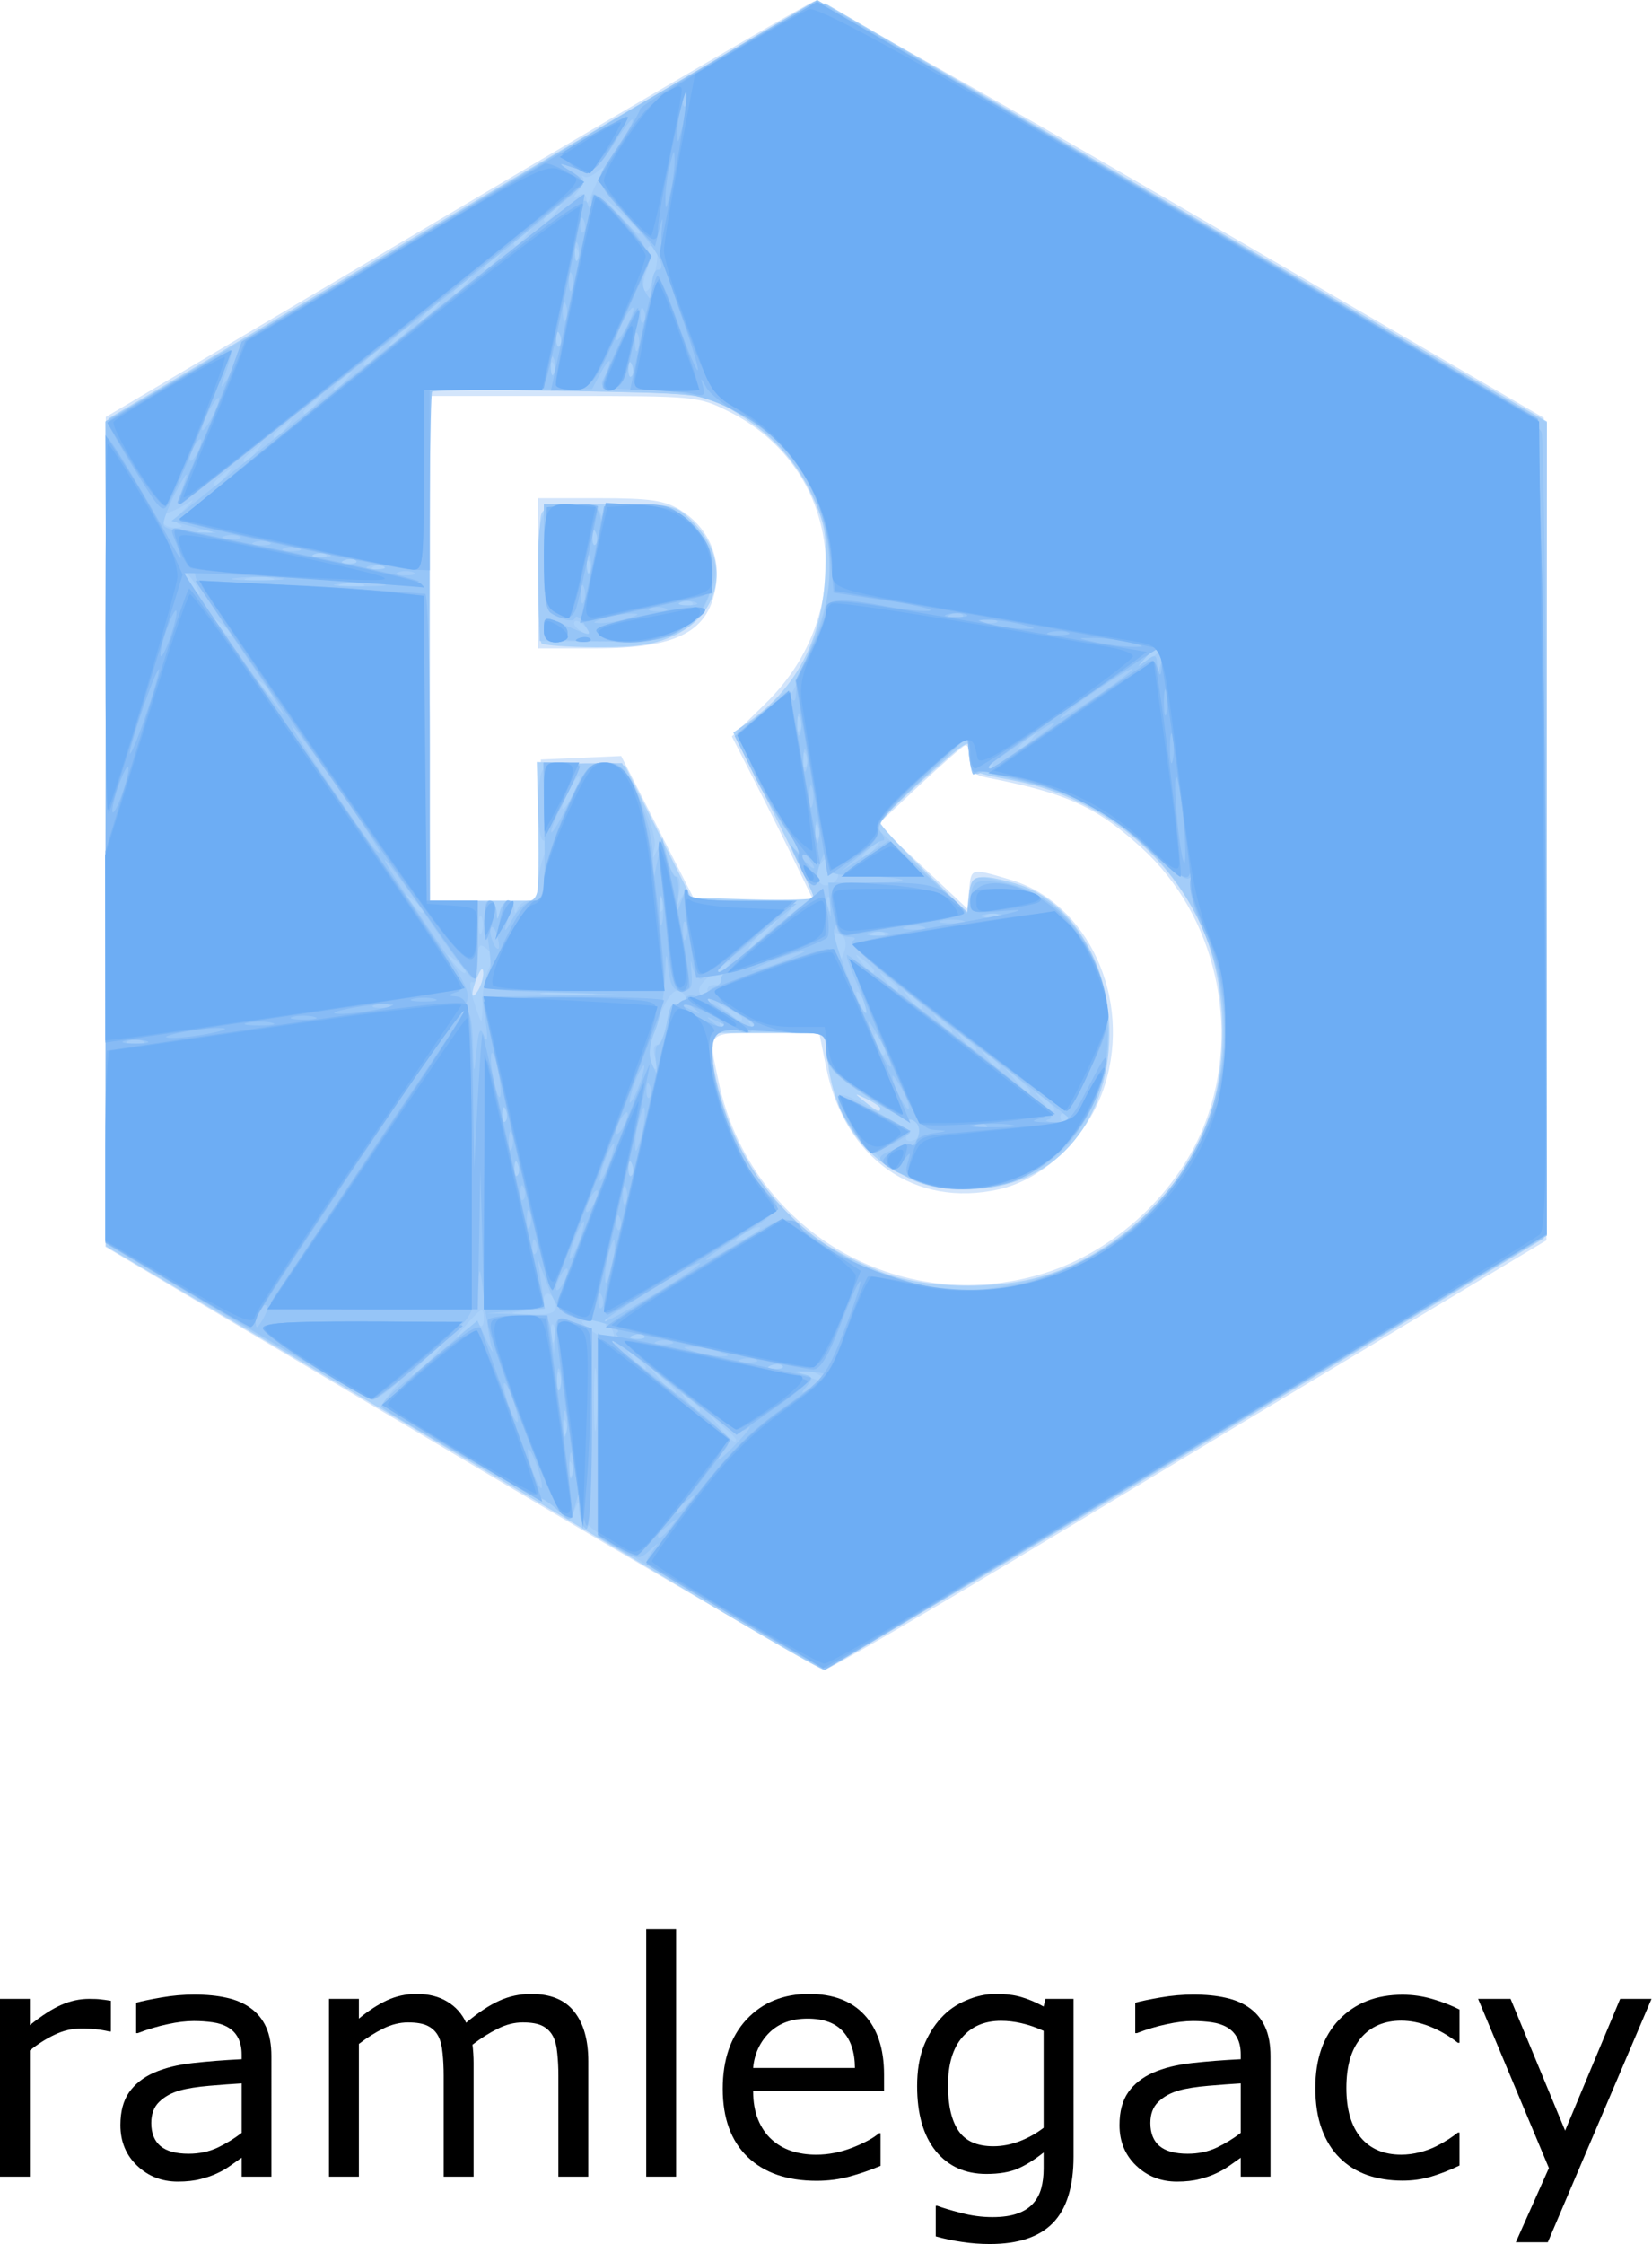 <?xml version="1.0" encoding="UTF-8" standalone="no"?>
<!-- Created with Inkscape (http://www.inkscape.org/) -->

<svg
   version="1.1"
   id="svg1463"
   width="88.02"
   height="119.51"
   viewBox="0 0 88.02 119.51"
   sodipodi:docname="ramlegacy.svg"
   inkscape:version="1.2.2 (b0a84865, 2022-12-01)"
   xmlns:inkscape="http://www.inkscape.org/namespaces/inkscape"
   xmlns:sodipodi="http://sodipodi.sourceforge.net/DTD/sodipodi-0.dtd"
   xmlns="http://www.w3.org/2000/svg"
   xmlns:svg="http://www.w3.org/2000/svg">
  <defs
     id="defs1467" />
  <sodipodi:namedview
     id="namedview1465"
     pagecolor="#ffffff"
     bordercolor="#666666"
     borderopacity="1.0"
     inkscape:showpageshadow="2"
     inkscape:pageopacity="0.0"
     inkscape:pagecheckerboard="0"
     inkscape:deskcolor="#d1d1d1"
     showgrid="false"
     inkscape:zoom="2.6060071"
     inkscape:cx="44.704406"
     inkscape:cy="64.658303"
     inkscape:window-width="1104"
     inkscape:window-height="777"
     inkscape:window-x="0"
     inkscape:window-y="25"
     inkscape:window-maximized="0"
     inkscape:current-layer="g1469" />
  <g
     inkscape:groupmode="layer"
     inkscape:label="Image"
     id="g1469"
     transform="translate(2.526,-0.033)">
    <g
       id="g1631"
       transform="translate(3.091)">
      <path
         style="fill:#d3e5fb;stroke-width:0.32"
         d="M 18.96,77.691 0,66.428 0.009,44.334 0.017,22.24 18.641,11.231 C 28.885,5.176 37.485,0.171 37.753,0.108 38.021,0.046 46.88,5.01 57.44,11.14 l 19.2,11.146 0.07,21.897 0.07,21.897 -7.43,4.451 c -4.087,2.448 -12.655,7.596 -19.041,11.44 -6.386,3.844 -11.786,6.988 -12,6.986 -0.214,-0.002 -8.921,-5.072 -19.349,-11.266 z m 31.026,-9.845 c 3.825,-1.182 7.21,-4.339 8.615,-8.038 1.924,-5.065 0.55,-11.02 -3.369,-14.602 -2.417,-2.209 -4.022,-2.94 -8.273,-3.767 -0.687,-0.134 -0.88,-0.351 -0.88,-0.992 0,-0.451 -0.127,-0.773 -0.282,-0.714 -0.155,0.059 -1.265,1.03 -2.467,2.158 l -2.185,2.051 2.387,2.239 2.387,2.239 0.1,-1.01 c 0.116,-1.168 0.081,-1.16 2.189,-0.533 4.145,1.231 6.49,6.309 5.046,10.927 -0.847,2.709 -3.188,5.014 -5.652,5.565 -4.481,1.003 -8.215,-1.632 -9.197,-6.489 l -0.372,-1.84 h -2.857 c -3.209,0 -3.083,-0.133 -2.498,2.624 1.672,7.878 9.621,12.555 17.306,10.181 z m -26.876,-23.606 0.09,-3.76 2.14,-0.094 2.14,-0.094 1.965,3.854 1.965,3.854 h 3.161 3.161 l -0.886,-1.84 c -0.487,-1.012 -1.467,-2.981 -2.178,-4.375 l -1.292,-2.535 1.821,-1.785 C 40.166,32.594 39.186,24.923 33.214,21.947 31.578,21.132 31.451,21.12 24.417,21.12 h -7.137 v 13.44 13.44 h 2.87 2.87 z m -0.07,-13.68 v -4 l 3.28,0.001 c 2.689,9.92e-4 3.465,0.114 4.304,0.626 1.395,0.851 2.129,2.354 1.918,3.93 -0.342,2.546 -2.022,3.443 -6.452,3.443 h -3.05 z"
         id="path1645" />
      <path
         style="fill:#abd2fa;stroke-width:0.32"
         d="M 31.164,84.855 C 27.448,82.625 18.922,77.56 12.217,73.6 L 0.027,66.4 0.093,44.36 0.16,22.319 19.038,11.131 C 33.114,2.788 38.038,0.018 38.398,0.239 38.663,0.401 47.413,5.473 57.842,11.51 L 76.804,22.485 76.722,44.233 76.64,65.981 57.6,77.468 c -10.472,6.318 -19.184,11.477 -19.36,11.464 -0.176,-0.012 -3.36,-1.847 -7.076,-4.077 z M 50.344,67.859 c 3.008,-1.035 5.732,-3.258 7.473,-6.099 2.044,-3.336 2.273,-8.787 0.526,-12.521 -1.873,-4.003 -5.623,-6.846 -10.124,-7.676 -2.059,-0.379 -2.138,-0.429 -2.138,-1.327 0,-0.923 -0.026,-0.91 -2.4,1.215 -1.32,1.181 -2.4,2.256 -2.4,2.387 0,0.132 1.044,1.263 2.32,2.514 l 2.32,2.274 0.1,-0.953 c 0.112,-1.063 0.456,-1.15 2.402,-0.61 2.963,0.823 5.109,4.223 5.073,8.039 -0.046,4.888 -3.118,8.258 -7.527,8.258 -4.069,0 -6.984,-2.63 -7.471,-6.742 l -0.187,-1.578 h -2.995 -2.995 l 0.004,0.88 c 0.011,2.495 1.564,6.085 3.578,8.27 1.494,1.621 2.82,2.499 5.344,3.537 2.375,0.977 6.471,1.037 9.099,0.132 z m -9.064,-8.808 c 0,-0.082 -0.324,-0.306 -0.72,-0.498 -0.691,-0.335 -0.695,-0.329 -0.099,0.149 0.653,0.523 0.819,0.594 0.819,0.349 z M 20.133,51.84 c -0.012,-0.316 -0.111,-0.262 -0.293,0.16 -0.378,0.88 -0.378,1.385 0,0.8 0.171,-0.264 0.302,-0.696 0.293,-0.96 z m 2.941,-5.04 c 0.018,-0.66 0.005,-2.323 -0.028,-3.695 l -0.061,-2.495 2.348,0.095 2.348,0.095 1.767,3.52 1.767,3.52 3.273,0.091 c 1.8,0.05 3.273,0.006 3.273,-0.098 0,-0.104 -0.969,-2.125 -2.153,-4.49 L 33.454,39.043 34.247,38.49 c 2.561,-1.786 3.937,-4.412 4.101,-7.829 0.1,-2.084 -9.6e-4,-2.719 -0.662,-4.162 -0.907,-1.982 -2.262,-3.433 -4.344,-4.653 -1.476,-0.865 -1.523,-0.87 -8.773,-0.995 l -7.289,-0.126 v 13.638 13.638 h 2.88 2.88 z m 0.156,-12.516 c -0.211,-0.348 -0.212,-6.333 -4.41e-4,-6.884 0.167,-0.436 0.761,-0.52 3.661,-0.52 3.429,0 3.47,0.009 4.434,0.972 1.981,1.981 1.523,4.817 -0.968,5.997 -1.088,0.515 -2.014,0.658 -4.199,0.65 -1.542,-0.006 -2.859,-0.103 -2.927,-0.215 z"
         id="path1643" />
      <path
         style="fill:#a3ccf8;stroke-width:0.32"
         d="m 31.746,85.112 c -5.25,-3.124 -6.471,-3.982 -6.489,-4.56 -0.021,-0.655 -0.042,-0.663 -0.264,-0.096 -0.235,0.601 -0.258,0.599 -0.911,-0.053 -0.368,-0.368 -0.736,-0.603 -0.816,-0.522 -0.11,0.11 -7.773,-4.289 -8.518,-4.89 -0.072,-0.058 0.144,-0.431 0.48,-0.828 0.611,-0.722 0.611,-0.722 -0.054,-0.162 -0.366,0.308 -0.798,0.558 -0.96,0.555 -0.162,-0.003 -3.391,-1.85 -7.175,-4.105 L 0.16,66.35 0.078,44.417 -0.004,22.484 18.769,11.349 C 29.095,5.224 37.706,0.213 37.904,0.213 c 0.199,0 9.032,5.025 19.629,11.166 l 19.267,11.166 v 21.643 21.643 l -19.175,11.564 c -10.546,6.36 -19.229,11.564 -19.294,11.564 -0.065,0 -3.028,-1.731 -6.585,-3.848 z m -6.888,-7.092 c -0.102,-0.255 -0.178,-0.179 -0.193,0.193 -0.014,0.337 0.062,0.526 0.168,0.42 0.106,-0.106 0.118,-0.382 0.025,-0.613 z m 1.296,-4.82 c -0.067,-0.748 -0.122,-0.136 -0.122,1.36 0,1.496 0.055,2.108 0.122,1.36 0.067,-0.748 0.067,-1.972 0,-2.72 z m 7.446,3.49 c 0,-0.061 -0.324,-0.385 -0.72,-0.72 l -0.72,-0.61 0.61,0.72 c 0.573,0.677 0.83,0.866 0.83,0.61 z m -9.061,-0.91 c -0.102,-0.255 -0.178,-0.179 -0.193,0.193 -0.014,0.337 0.062,0.526 0.168,0.42 0.106,-0.106 0.118,-0.382 0.025,-0.613 z m 7.141,-0.701 c 0,-0.066 -0.252,-0.318 -0.56,-0.56 -0.508,-0.398 -0.519,-0.387 -0.121,0.121 0.418,0.533 0.681,0.703 0.681,0.439 z m -7.468,-1.879 c -0.089,-0.22 -0.161,-0.04 -0.161,0.4 0,0.44 0.073,0.62 0.161,0.4 0.089,-0.22 0.089,-0.58 0,-0.8 z m 6.188,0.93 c 0,-0.061 -0.324,-0.385 -0.72,-0.72 l -0.72,-0.61 0.61,0.72 c 0.573,0.677 0.83,0.866 0.83,0.61 z m 7.68,-0.85 c -0.264,-0.171 -0.696,-0.302 -0.96,-0.293 -0.316,0.012 -0.262,0.111 0.16,0.293 0.88,0.378 1.385,0.378 0.8,0 z m -20.8,-0.8 c 0.413,-0.44 0.68,-0.8 0.592,-0.8 -0.088,0 -0.498,0.36 -0.912,0.8 -0.413,0.44 -0.68,0.8 -0.592,0.8 0.088,0 0.498,-0.36 0.912,-0.8 z m 11.52,0.359 c 0,-0.066 -0.252,-0.318 -0.56,-0.56 -0.508,-0.398 -0.519,-0.387 -0.121,0.121 0.418,0.533 0.681,0.703 0.681,0.439 z m 7.273,-0.073 C 35.967,72.66 35.691,72.649 35.46,72.741 c -0.255,0.102 -0.179,0.178 0.193,0.193 0.337,0.014 0.526,-0.062 0.42,-0.168 z M 23.892,70.64 c -0.089,-0.22 -0.161,-0.04 -0.161,0.4 0,0.44 0.073,0.62 0.161,0.4 0.089,-0.22 0.089,-0.58 0,-0.8 z m 3.201,0.56 c 0,-0.264 -0.128,-0.48 -0.286,-0.48 -0.157,0 -0.204,-0.131 -0.105,-0.292 0.099,-0.161 -0.072,-0.244 -0.381,-0.184 -0.309,0.059 -0.706,0.119 -0.882,0.134 -0.176,0.014 0.112,0.303 0.64,0.641 0.528,0.338 0.972,0.625 0.987,0.638 0.015,0.013 0.027,-0.193 0.027,-0.457 z m -7.147,-0.587 c 0.118,0.118 0.214,-0.026 0.214,-0.319 0,-0.709 -0.077,-0.682 -0.984,0.344 -0.565,0.639 -0.595,0.726 -0.11,0.319 0.366,-0.307 0.762,-0.462 0.88,-0.344 z m 8.767,0.554 c -0.106,-0.106 -0.382,-0.118 -0.613,-0.025 -0.255,0.102 -0.179,0.178 0.193,0.193 0.337,0.014 0.526,-0.062 0.42,-0.168 z m -4.713,-1.548 c 0,-0.254 -0.144,-0.55 -0.32,-0.659 -0.176,-0.109 -0.32,0.018 -0.32,0.281 0,0.3 -0.388,0.527 -1.04,0.608 -0.902,0.112 -0.859,0.136 0.32,0.18 0.994,0.037 1.36,-0.073 1.36,-0.41 z m 24.73,-1.29 c 2.888,-0.612 4.976,-1.799 7.123,-4.05 2.077,-2.178 3.234,-4.503 3.611,-7.26 0.974,-7.122 -3.369,-13.597 -10.262,-15.298 -1.369,-0.338 -2.073,-0.658 -1.946,-0.885 0.109,-0.196 0.005,-0.176 -0.232,0.044 -0.665,0.618 -0.894,0.485 -1.003,-0.582 l -0.1,-0.982 -2.513,2.32 -2.513,2.32 2.513,2.322 2.513,2.322 0.1,-0.94 c 0.111,-1.043 0.294,-1.093 2.14,-0.581 3.211,0.891 5.28,3.962 5.28,7.836 0,1.982 -0.148,2.595 -1.044,4.326 -0.808,1.562 -1.394,2.233 -2.594,2.975 -1.987,1.228 -4.914,1.507 -6.801,0.648 -1.917,-0.873 -4.493,-3.879 -3.863,-4.509 0.265,-0.265 3.754,1.847 3.563,2.156 -0.198,0.32 0.281,0.401 0.583,0.098 0.257,-0.257 -0.091,-1.123 -0.379,-0.944 -0.125,0.077 -1.154,-0.464 -2.286,-1.204 -1.749,-1.142 -2.074,-1.501 -2.159,-2.383 -0.099,-1.026 -0.12,-1.038 -1.776,-1.038 -0.922,0 -1.87,-0.18 -2.107,-0.4 -0.345,-0.32 -0.386,-0.32 -0.205,0 0.279,0.494 -0.275,0.517 -1.152,0.048 -0.478,-0.256 -0.598,-0.256 -0.44,0 0.12,0.194 0.045,0.352 -0.166,0.352 -0.743,0 -0.076,3.512 1.132,5.956 1.898,3.839 5.552,6.647 9.681,7.439 2.203,0.422 2.874,0.409 5.302,-0.106 z M 34.88,65.417 c 0,-0.088 -0.288,-0.006 -0.64,0.183 -0.352,0.188 -0.64,0.415 -0.64,0.503 0,0.088 0.288,0.006 0.64,-0.183 0.352,-0.188 0.64,-0.415 0.64,-0.503 z M 21.979,62.02 c -0.102,-0.255 -0.178,-0.179 -0.193,0.193 -0.014,0.337 0.062,0.526 0.168,0.42 0.106,-0.106 0.118,-0.382 0.025,-0.613 z m 6.08,0 c -0.102,-0.255 -0.178,-0.179 -0.193,0.193 -0.014,0.337 0.062,0.526 0.168,0.42 0.106,-0.106 0.118,-0.382 0.025,-0.613 z m -6.72,-2.88 c -0.102,-0.255 -0.178,-0.179 -0.193,0.193 -0.014,0.337 0.062,0.526 0.168,0.42 0.106,-0.106 0.118,-0.382 0.025,-0.613 z m 30.181,0.559 c 0,-0.078 -0.144,-0.23 -0.32,-0.339 -0.176,-0.109 -0.32,-0.045 -0.32,0.141 0,0.186 0.144,0.339 0.32,0.339 0.176,0 0.32,-0.064 0.32,-0.141 z m -0.96,-0.62 c 0,-0.066 -0.252,-0.318 -0.56,-0.56 -0.508,-0.398 -0.519,-0.387 -0.121,0.121 0.418,0.533 0.681,0.703 0.681,0.439 z m -1.28,-0.95 c 0,-0.061 -0.324,-0.385 -0.72,-0.72 l -0.72,-0.61 0.61,0.72 c 0.573,0.677 0.83,0.866 0.83,0.61 z M 29.28,56.32 c -0.112,-0.352 -0.065,-0.64 0.103,-0.64 0.168,0 0.403,-0.516 0.521,-1.147 0.139,-0.741 0.359,-1.091 0.622,-0.991 0.224,0.086 0.407,-0.046 0.407,-0.293 0,-0.247 -0.228,-0.448 -0.507,-0.445 -0.554,0.005 -1.677,3.011 -1.398,3.74 0.257,0.67 0.474,0.477 0.251,-0.224 z m 18.4,0.519 c 0,-0.066 -0.252,-0.318 -0.56,-0.56 -0.508,-0.398 -0.519,-0.387 -0.121,0.121 0.418,0.533 0.681,0.703 0.681,0.439 z m -6.361,-1.375 c -0.377,-0.649 -0.468,-0.441 -0.16,0.364 0.11,0.286 0.267,0.453 0.349,0.37 0.082,-0.082 -0.003,-0.413 -0.19,-0.734 z m 5.081,0.415 c 0,-0.066 -0.252,-0.318 -0.56,-0.56 -0.508,-0.398 -0.519,-0.387 -0.121,0.121 0.418,0.533 0.681,0.703 0.681,0.439 z m -1.28,-0.96 c 0,-0.066 -0.252,-0.318 -0.56,-0.56 -0.508,-0.398 -0.519,-0.387 -0.121,0.121 0.418,0.533 0.681,0.703 0.681,0.439 z M 20.096,53.319 c 0,-0.595 0.155,-1.372 0.345,-1.726 0.266,-0.496 0.236,-0.736 -0.128,-1.038 -0.403,-0.335 -0.473,-0.218 -0.473,0.785 0,0.648 -0.131,1.097 -0.29,0.999 -0.16,-0.099 -0.135,0.325 0.054,0.941 0.189,0.616 0.377,1.12 0.418,1.12 0.041,0 0.074,-0.487 0.074,-1.081 z m 13.824,0.933 c 0,-0.082 -0.324,-0.306 -0.72,-0.498 -0.691,-0.335 -0.695,-0.329 -0.099,0.149 0.653,0.523 0.819,0.594 0.819,0.349 z m 6.439,-1.027 c -0.377,-0.649 -0.468,-0.441 -0.16,0.364 0.11,0.286 0.267,0.453 0.349,0.37 0.082,-0.082 -0.003,-0.413 -0.19,-0.734 z m 3.161,0.415 c 0,-0.066 -0.252,-0.318 -0.56,-0.56 -0.508,-0.398 -0.519,-0.387 -0.121,0.121 0.418,0.533 0.681,0.703 0.681,0.439 z M 32.116,52.96 c -0.121,-0.315 0.01,-0.48 0.383,-0.48 0.312,0 0.471,-0.096 0.354,-0.214 -0.118,-0.118 0.038,-0.504 0.347,-0.859 0.308,-0.355 0.028,-0.228 -0.623,0.281 -0.896,0.7 -1.1,1.026 -0.841,1.339 0.456,0.549 0.606,0.522 0.38,-0.067 z m -6.276,-0.073 c -0.66,-0.069 -1.74,-0.069 -2.4,0 -0.66,0.069 -0.12,0.126 1.2,0.126 1.32,0 1.86,-0.056 1.2,-0.126 z M 42.24,52.679 c 0,-0.066 -0.252,-0.318 -0.56,-0.56 -0.508,-0.398 -0.519,-0.387 -0.121,0.121 0.418,0.533 0.681,0.703 0.681,0.439 z m -23.04,-0.96 c 0,-0.066 -0.252,-0.318 -0.56,-0.56 -0.508,-0.398 -0.519,-0.387 -0.121,0.121 0.418,0.533 0.681,0.703 0.681,0.439 z m 21.76,0 c 0,-0.066 -0.252,-0.318 -0.56,-0.56 -0.508,-0.398 -0.519,-0.387 -0.121,0.121 0.418,0.533 0.681,0.703 0.681,0.439 z m -1.714,-1.862 c -0.506,-0.324 -0.616,-0.085 -0.347,0.758 0.226,0.711 0.247,0.716 0.466,0.104 0.13,-0.363 0.079,-0.736 -0.118,-0.863 z m -4.046,-0.097 c 0.413,-0.44 0.68,-0.8 0.592,-0.8 -0.088,0 -0.498,0.36 -0.912,0.8 -0.413,0.44 -0.68,0.8 -0.592,0.8 0.088,0 0.498,-0.36 0.912,-0.8 z m -15.148,-0.88 c -0.089,-0.22 -0.161,-0.04 -0.161,0.4 0,0.44 0.073,0.62 0.161,0.4 0.089,-0.22 0.089,-0.58 0,-0.8 z m 21.461,0.847 C 41.407,49.62 41.131,49.609 40.9,49.701 c -0.255,0.102 -0.179,0.178 0.193,0.193 0.337,0.014 0.526,-0.062 0.42,-0.168 z M 21.463,48 c 0.163,0 0.308,0.18 0.322,0.4 0.02,0.32 0.058,0.32 0.187,0 0.089,-0.22 0.365,-0.4 0.615,-0.4 0.267,0 0.453,-0.32 0.453,-0.779 0,-0.429 0.14,-1.149 0.312,-1.6 0.203,-0.533 0.203,-0.821 0,-0.821 -0.362,0 -0.417,-3.179 -0.065,-3.734 0.139,-0.218 1.072,-0.378 2.239,-0.383 l 2.001,-0.01 0.938,1.858 c 0.563,1.116 0.879,2.164 0.79,2.623 -0.133,0.684 -0.117,0.697 0.151,0.125 0.27,-0.576 0.322,-0.537 0.527,0.4 0.125,0.572 0.356,1.04 0.513,1.04 0.157,0 0.209,0.396 0.115,0.88 -0.142,0.728 -0.119,0.77 0.131,0.24 0.166,-0.352 0.313,-0.46 0.325,-0.24 0.016,0.289 0.832,0.4 2.942,0.4 2.732,0 2.891,0.036 2.486,0.56 -0.339,0.437 -0.259,0.42 0.361,-0.077 0.437,-0.35 0.841,-0.66 0.897,-0.689 0.056,-0.029 -0.216,-0.677 -0.606,-1.441 -0.61,-1.195 -0.627,-1.322 -0.127,-0.911 0.32,0.263 0.088,-0.176 -0.514,-0.974 -0.602,-0.798 -1.523,-2.359 -2.047,-3.467 -0.93,-1.969 -0.937,-2.023 -0.32,-2.367 0.347,-0.193 1.028,-0.746 1.512,-1.228 0.484,-0.482 0.886,-0.708 0.894,-0.501 0.014,0.373 0.483,-0.737 1.593,-3.772 1.517,-4.147 -0.634,-9.192 -4.873,-11.432 -1.288,-0.68 -1.827,-0.733 -8.653,-0.844 l -7.28,-0.118 -0.04,4.99 c -0.022,2.745 -0.04,5.206 -0.04,5.47 0,0.264 0.018,4.152 0.04,8.64 l 0.04,8.16 h 1.76 c 1.449,0 1.767,0.099 1.797,0.56 0.035,0.533 0.044,0.533 0.183,0 0.08,-0.308 0.28,-0.56 0.443,-0.56 z m 1.619,-16.683 c -0.075,-4.134 0.043,-4.437 1.725,-4.437 0.803,0 1.446,0.167 1.54,0.4 0.129,0.32 0.166,0.32 0.187,0 0.017,-0.267 0.595,-0.4 1.742,-0.4 2.011,0 3.219,0.761 3.938,2.481 0.404,0.967 0.396,1.254 -0.069,2.471 -0.737,1.929 -1.951,2.413 -5.939,2.368 l -3.073,-0.035 z m 2.511,2.116 c -0.223,-0.268 -0.488,-0.404 -0.59,-0.303 -0.102,0.102 0.027,0.319 0.286,0.483 0.677,0.428 0.766,0.376 0.304,-0.18 z m 5.68,-1.306 c -0.106,-0.106 -0.382,-0.118 -0.613,-0.025 -0.255,0.102 -0.179,0.178 0.193,0.193 0.337,0.014 0.526,-0.062 0.42,-0.168 z m -5.455,-2.107 c -0.102,-0.255 -0.178,-0.179 -0.193,0.193 -0.014,0.337 0.062,0.526 0.168,0.42 0.106,-0.106 0.118,-0.382 0.025,-0.613 z m 0.32,-1.6 c -0.102,-0.255 -0.178,-0.179 -0.193,0.193 -0.014,0.337 0.062,0.526 0.168,0.42 0.106,-0.106 0.118,-0.382 0.025,-0.613 z M 47.593,48.767 C 47.487,48.66 47.211,48.649 46.98,48.741 c -0.255,0.102 -0.179,0.178 0.193,0.193 0.337,0.014 0.526,-0.062 0.42,-0.168 z M 16.96,48.519 c 0,-0.066 -0.252,-0.318 -0.56,-0.56 -0.508,-0.398 -0.519,-0.387 -0.121,0.121 0.418,0.533 0.681,0.703 0.681,0.439 z m 12.699,-0.579 c -0.102,-0.255 -0.178,-0.179 -0.193,0.193 -0.014,0.337 0.062,0.526 0.168,0.42 0.106,-0.106 0.118,-0.382 0.025,-0.613 z m 8.96,0 c -0.102,-0.255 -0.178,-0.179 -0.193,0.193 -0.014,0.337 0.062,0.526 0.168,0.42 0.106,-0.106 0.118,-0.382 0.025,-0.613 z m 10.895,0.507 C 49.407,48.34 49.131,48.329 48.9,48.421 c -0.255,0.102 -0.179,0.178 0.193,0.193 0.337,0.014 0.526,-0.062 0.42,-0.168 z M 39.04,46.667 c 0,-0.168 -0.144,-0.216 -0.32,-0.107 -0.176,0.109 -0.322,-0.063 -0.325,-0.381 -0.004,-0.463 -0.062,-0.489 -0.29,-0.128 -0.386,0.61 -0.079,1.31 0.482,1.095 0.249,-0.096 0.454,-0.311 0.454,-0.479 z m 1.961,-1.467 c 0.398,-0.508 0.387,-0.519 -0.121,-0.121 -0.308,0.242 -0.56,0.494 -0.56,0.56 0,0.263 0.263,0.094 0.681,-0.439 z m -3.022,-1.1 c -0.102,-0.255 -0.178,-0.179 -0.193,0.193 -0.014,0.337 0.062,0.526 0.168,0.42 0.106,-0.106 0.118,-0.382 0.025,-0.613 z m -12.721,-2.66 c 0,-0.176 -0.206,0.04 -0.457,0.48 -0.252,0.44 -0.457,0.944 -0.457,1.12 0,0.176 0.206,-0.04 0.457,-0.48 0.252,-0.44 0.457,-0.944 0.457,-1.12 z m 12.081,-1.18 c -0.102,-0.255 -0.178,-0.179 -0.193,0.193 -0.014,0.337 0.062,0.526 0.168,0.42 0.106,-0.106 0.118,-0.382 0.025,-0.613 z m 11.982,-0.82 c 0.398,-0.508 0.387,-0.519 -0.121,-0.121 -0.533,0.418 -0.703,0.681 -0.439,0.681 0.066,0 0.318,-0.252 0.56,-0.56 z m -12.302,-1.1 c -0.102,-0.255 -0.178,-0.179 -0.193,0.193 -0.014,0.337 0.062,0.526 0.168,0.42 0.106,-0.106 0.118,-0.382 0.025,-0.613 z M 8.96,36.999 c 0,-0.066 -0.252,-0.318 -0.56,-0.56 -0.508,-0.398 -0.519,-0.387 -0.121,0.121 0.418,0.533 0.681,0.703 0.681,0.439 z M 56.138,34.591 c -0.084,-0.084 -0.402,0.106 -0.705,0.424 -0.528,0.551 -0.521,0.558 0.153,0.153 0.388,-0.233 0.637,-0.493 0.552,-0.577 z M 6.72,33.799 c 0,-0.066 -0.252,-0.318 -0.56,-0.56 -0.508,-0.398 -0.519,-0.387 -0.121,0.121 0.418,0.533 0.681,0.703 0.681,0.439 z M 4.735,31.055 C 4.52,30.711 4.282,30.491 4.207,30.567 c -0.137,0.137 0.56,1.113 0.795,1.113 0.068,0 -0.052,-0.281 -0.267,-0.625 z m 8.945,0.085 c -0.308,-0.08 -0.812,-0.08 -1.12,0 -0.308,0.08 -0.056,0.146 0.56,0.146 0.616,0 0.868,-0.066 0.56,-0.146 z M 8.884,30.82 c -0.306,-0.08 -0.882,-0.083 -1.28,-0.006 -0.398,0.077 -0.148,0.142 0.556,0.146 0.704,0.004 1.03,-0.059 0.724,-0.139 z m 6.07,-0.613 c -0.106,-0.106 -0.382,-0.118 -0.613,-0.025 -0.255,0.102 -0.179,0.178 0.193,0.193 0.337,0.014 0.526,-0.062 0.42,-0.168 z m -1.6,-0.32 C 13.247,29.78 12.971,29.769 12.74,29.861 c -0.255,0.102 -0.179,0.178 0.193,0.193 0.337,0.014 0.526,-0.062 0.42,-0.168 z m -1.6,-0.32 C 11.647,29.46 11.371,29.449 11.14,29.541 c -0.255,0.102 -0.179,0.178 0.193,0.193 0.337,0.014 0.526,-0.062 0.42,-0.168 z m -6.08,-1.28 c -0.106,-0.106 -0.382,-0.118 -0.613,-0.025 -0.255,0.102 -0.179,0.178 0.193,0.193 0.337,0.014 0.526,-0.062 0.42,-0.168 z M 3.929,27.951 c -0.264,-0.107 -0.156,-0.383 0.336,-0.855 0.399,-0.383 0.503,-0.538 0.231,-0.345 -0.273,0.193 -0.757,0.444 -1.076,0.558 -0.687,0.244 -0.418,0.862 0.359,0.826 0.318,-0.015 0.38,-0.091 0.151,-0.184 z m 2.511,-2.591 c 0.398,-0.508 0.387,-0.519 -0.121,-0.121 -0.308,0.242 -0.56,0.494 -0.56,0.56 0,0.263 0.263,0.094 0.681,-0.439 z m 1.6,-1.28 c 0.398,-0.508 0.387,-0.519 -0.121,-0.121 -0.308,0.242 -0.56,0.494 -0.56,0.56 0,0.263 0.263,0.094 0.681,-0.439 z m 1.6,-1.28 c 0.398,-0.508 0.387,-0.519 -0.121,-0.121 -0.308,0.242 -0.56,0.494 -0.56,0.56 0,0.263 0.263,0.094 0.681,-0.439 z m 1.6,-1.28 c 0.398,-0.508 0.387,-0.519 -0.121,-0.121 -0.308,0.242 -0.56,0.494 -0.56,0.56 0,0.263 0.263,0.094 0.681,-0.439 z m 1.6,-1.28 C 13.239,19.732 13.228,19.721 12.72,20.119 12.187,20.537 12.017,20.8 12.281,20.8 c 0.066,0 0.318,-0.252 0.56,-0.56 z m 11.058,-0.78 c -0.102,-0.255 -0.178,-0.179 -0.193,0.193 -0.014,0.337 0.062,0.526 0.168,0.42 C 23.98,19.967 23.991,19.691 23.899,19.46 Z m 4.16,0 c -0.102,-0.255 -0.178,-0.179 -0.193,0.193 -0.014,0.337 0.062,0.526 0.168,0.42 C 28.14,19.967 28.151,19.691 28.059,19.46 Z m -13.618,-0.5 c 0.398,-0.508 0.387,-0.519 -0.121,-0.121 C 13.787,19.257 13.617,19.52 13.881,19.52 c 0.066,0 0.318,-0.252 0.56,-0.56 z m 1.399,-1.04 c 0.319,-0.352 0.507,-0.64 0.419,-0.64 -0.088,0 -0.421,0.288 -0.739,0.64 -0.319,0.352 -0.507,0.64 -0.419,0.64 0.088,0 0.421,-0.288 0.739,-0.64 z m 8.379,-0.06 c -0.102,-0.255 -0.178,-0.179 -0.193,0.193 -0.014,0.337 0.062,0.526 0.168,0.42 C 24.3,18.367 24.311,18.091 24.219,17.86 Z M 17.44,16.64 C 17.759,16.288 17.947,16 17.859,16 c -0.088,0 -0.421,0.288 -0.739,0.64 -0.319,0.352 -0.507,0.64 -0.419,0.64 0.088,0 0.421,-0.288 0.739,-0.64 z m 1.801,-1.52 C 19.639,14.612 19.628,14.601 19.12,14.999 18.587,15.417 18.417,15.68 18.681,15.68 c 0.066,0 0.318,-0.252 0.56,-0.56 z m 10.167,-1.44 c 0.018,-0.308 -0.121,-0.56 -0.307,-0.56 -0.186,0 -0.257,0.132 -0.158,0.293 0.1,0.161 0.045,0.65 -0.121,1.087 -0.166,0.437 -0.204,0.892 -0.084,1.012 0.224,0.224 0.613,-0.839 0.669,-1.832 z m -8.567,0.16 C 21.239,13.332 21.228,13.321 20.72,13.719 20.187,14.137 20.017,14.4 20.281,14.4 c 0.066,0 0.318,-0.252 0.56,-0.56 z m 4.338,-0.46 c -0.102,-0.255 -0.178,-0.179 -0.193,0.193 -0.014,0.337 0.062,0.526 0.168,0.42 C 25.26,13.887 25.271,13.611 25.179,13.38 Z m -2.738,-0.82 c 0.398,-0.508 0.387,-0.519 -0.121,-0.121 -0.308,0.242 -0.56,0.494 -0.56,0.56 0,0.263 0.263,0.094 0.681,-0.439 z m 6.039,-0.18 c 0,-0.055 -0.468,-0.523 -1.04,-1.04 l -1.04,-0.94 0.94,1.04 c 0.876,0.969 1.14,1.187 1.14,0.94 z M 24.041,11.28 c 0.398,-0.508 0.387,-0.519 -0.121,-0.121 -0.308,0.242 -0.56,0.494 -0.56,0.56 0,0.263 0.263,0.094 0.681,-0.439 z m 2.295,-1.84 c 0.283,-0.549 0.261,-0.584 -0.153,-0.243 -0.265,0.218 -0.577,0.326 -0.692,0.24 -0.116,-0.086 -0.14,-0.062 -0.053,0.053 0.086,0.116 -0.022,0.431 -0.24,0.701 -0.317,0.392 -0.316,0.442 0.003,0.251 0.237,-0.142 0.41,-0.069 0.425,0.179 0.017,0.286 0.082,0.267 0.203,-0.061 0.098,-0.264 0.326,-0.768 0.507,-1.12 z"
         id="path1641" />
      <path
         style="fill:#96c5f7;stroke-width:0.32"
         d="m 33.6,86.19 c -2.552,-1.523 -4.697,-2.815 -4.766,-2.872 -0.069,-0.057 0.067,-0.358 0.302,-0.671 0.401,-0.532 0.392,-0.535 -0.151,-0.04 -0.539,0.492 -0.653,0.484 -1.662,-0.112 L 26.24,81.857 v -5.421 -5.421 l 2.48,1.922 c 4.635,3.593 4.759,3.718 4.274,4.302 -0.773,0.932 -0.179,0.549 0.786,-0.507 0.517,-0.565 0.7,-0.846 0.407,-0.623 -0.459,0.348 -1.002,0.036 -3.902,-2.244 -1.853,-1.457 -3.221,-2.74 -3.04,-2.852 0.338,-0.209 -0.57,-0.577 -1.932,-0.783 -0.988,-0.149 -1.26,-0.44 -1.824,-1.95 l -0.464,-1.24 0.192,1.341 0.192,1.341 -1.545,0.121 -1.545,0.121 1.66,0.058 c 1.618,0.056 1.663,0.084 1.789,1.098 l 0.129,1.04 0.051,-1.023 c 0.05,-0.993 0.08,-1.013 1.011,-0.689 l 0.96,0.335 v 5.428 c 0,3.537 -0.111,5.359 -0.32,5.23 -0.176,-0.109 -0.334,-0.585 -0.352,-1.059 l -0.032,-0.861 -0.22,0.788 c -0.219,0.785 -0.222,0.786 -0.875,0.16 -0.36,-0.346 -0.844,-0.671 -1.076,-0.724 -0.377,-0.086 -7.932,-4.425 -8.326,-4.782 -0.088,-0.08 0.288,-0.527 0.836,-0.994 0.548,-0.467 1.731,-1.471 2.63,-2.23 l 1.634,-1.382 0.494,1.062 c 0.272,0.584 0.401,0.774 0.288,0.422 -0.114,-0.352 -0.311,-1.576 -0.439,-2.72 -0.175,-1.562 -0.244,-1.761 -0.28,-0.8 -0.03,0.814 -0.309,1.583 -0.765,2.113 -0.898,1.041 -4.524,4.127 -4.849,4.127 -0.133,0 -3.398,-1.876 -7.256,-4.169 L -0.001,66.223 0.011,44.341 0.024,22.459 2.332,21.107 C 3.601,20.363 5.132,19.459 5.733,19.099 6.93,18.38 6.922,18.362 6.254,20.32 6.108,20.75 6.197,20.697 6.527,20.16 6.796,19.72 7.022,19.128 7.029,18.845 7.038,18.418 18.57,11.386 36.8,0.69 l 1.12,-0.657 19.191,11.127 c 15.326,8.886 19.235,11.283 19.408,11.904 0.119,0.427 0.231,10.221 0.249,21.765 l 0.032,20.988 L 57.59,77.388 C 47.024,83.753 38.348,88.96 38.31,88.959 c -0.038,-3.2e-4 -2.158,-1.247 -4.71,-2.769 z m -3.479,-4.83 c 0.398,-0.508 0.387,-0.519 -0.121,-0.121 -0.308,0.242 -0.56,0.494 -0.56,0.56 0,0.263 0.263,0.094 0.681,-0.439 z m 0.96,-1.28 c 0.398,-0.508 0.387,-0.519 -0.121,-0.121 -0.308,0.242 -0.56,0.494 -0.56,0.56 0,0.263 0.263,0.094 0.681,-0.439 z m -8.076,-1.964 c -0.197,-0.566 -0.414,-0.972 -0.483,-0.904 -0.068,0.068 0.037,0.587 0.234,1.153 0.197,0.566 0.414,0.972 0.483,0.904 0.068,-0.068 -0.037,-0.587 -0.234,-1.153 z m 1.856,-0.596 c -0.08,-0.308 -0.146,-0.056 -0.146,0.56 0,0.616 0.066,0.868 0.146,0.56 0.08,-0.308 0.08,-0.812 0,-1.12 z m -0.32,-2.24 c -0.08,-0.308 -0.146,-0.056 -0.146,0.56 0,0.616 0.066,0.868 0.146,0.56 0.08,-0.308 0.08,-0.812 0,-1.12 z m -2.816,-0.684 c -0.197,-0.566 -0.414,-0.972 -0.483,-0.904 -0.068,0.068 0.037,0.587 0.234,1.153 0.197,0.566 0.414,0.972 0.483,0.904 0.068,-0.068 -0.037,-0.587 -0.234,-1.153 z m 2.497,-1.549 c -0.081,-0.311 -0.153,-0.134 -0.159,0.394 -0.006,0.528 0.06,0.783 0.148,0.566 0.088,-0.217 0.093,-0.649 0.012,-0.96 z m 14.178,0.225 c 0,-0.096 -0.468,-0.188 -1.04,-0.205 -0.675,-0.019 -0.781,0.021 -0.301,0.117 0.633,0.126 0.679,0.219 0.32,0.653 -0.377,0.456 -0.347,0.462 0.301,0.058 0.396,-0.247 0.72,-0.527 0.72,-0.623 z M 36.073,72.767 C 35.967,72.66 35.691,72.649 35.46,72.741 c -0.255,0.102 -0.179,0.178 0.193,0.193 0.337,0.014 0.526,-0.062 0.42,-0.168 z m -1.433,-0.339 c -0.22,-0.089 -0.58,-0.089 -0.8,0 -0.22,0.089 -0.04,0.161 0.4,0.161 0.44,0 0.62,-0.073 0.4,-0.161 z m -2,-0.428 c -0.44,-0.141 -1.088,-0.256 -1.44,-0.256 -0.507,0 -0.473,0.053 0.16,0.256 0.44,0.141 1.088,0.256 1.44,0.256 0.507,0 0.473,-0.053 -0.16,-0.256 z m -2.48,-0.532 c -0.22,-0.089 -0.58,-0.089 -0.8,0 -0.22,0.089 -0.04,0.161 0.4,0.161 0.44,0 0.62,-0.073 0.4,-0.161 z m -1.447,-0.301 c -0.106,-0.106 -0.382,-0.118 -0.613,-0.025 -0.255,0.102 -0.179,0.178 0.193,0.193 0.337,0.014 0.526,-0.062 0.42,-0.168 z M 8.635,69.661 c 0.003,-0.142 -0.139,-0.17 -0.315,-0.061 -0.176,0.109 -0.318,0.441 -0.315,0.739 0.004,0.466 0.048,0.475 0.315,0.061 0.171,-0.264 0.312,-0.596 0.315,-0.739 z M 29.269,68.936 c 1.326,-0.805 2.411,-1.537 2.411,-1.626 0,-0.089 -0.54,0.166 -1.2,0.566 -3.081,1.87 -4.062,2.512 -3.851,2.518 0.126,0.003 1.314,-0.653 2.64,-1.458 z m -2.81,0.124 c -0.102,-0.255 -0.178,-0.179 -0.193,0.193 -0.014,0.337 0.062,0.526 0.168,0.42 0.106,-0.106 0.118,-0.382 0.025,-0.613 z m -1.828,-1.38 c 0,-0.176 -0.14,-0.104 -0.31,0.16 -0.171,0.264 -0.31,0.624 -0.31,0.8 0,0.176 0.14,0.104 0.31,-0.16 0.171,-0.264 0.31,-0.624 0.31,-0.8 z m 23.726,0.798 c 8.657,-1.616 13.702,-11.137 10.087,-19.035 -0.449,-0.98 -0.725,-2.017 -0.615,-2.305 0.12,-0.312 0.07,-0.443 -0.123,-0.323 -0.178,0.11 -1.146,-0.596 -2.15,-1.57 -1.987,-1.925 -4.211,-3.116 -6.835,-3.661 -0.924,-0.192 -1.68,-0.391 -1.68,-0.441 0,-0.051 0.792,-0.618 1.76,-1.261 0.968,-0.643 1.76,-1.25 1.76,-1.35 0,-0.1 -0.943,0.478 -2.095,1.283 -1.152,0.806 -2.151,1.465 -2.22,1.465 -0.068,0 -0.17,-0.454 -0.225,-1.008 l -0.1,-1.008 -2.487,2.326 c -1.987,1.858 -2.414,2.415 -2.121,2.768 0.202,0.243 0.241,0.442 0.087,0.443 -0.154,9.6e-4 -0.711,0.37 -1.239,0.82 l -0.96,0.819 1.266,-0.815 1.266,-0.815 0.795,0.714 c 0.438,0.393 1.38,1.262 2.094,1.932 L 45.92,48.675 46.084,47.777 c 0.147,-0.807 0.276,-0.887 1.28,-0.792 3.535,0.334 6.115,3.823 6.047,8.176 -0.078,4.988 -3.668,8.536 -8.213,8.117 -1.685,-0.155 -3.911,-1.052 -3.916,-1.577 -0.002,-0.23 0.917,-0.591 1.402,-0.55 0.401,0.033 0.804,-0.7 0.632,-1.149 -0.079,-0.207 -0.327,-0.376 -0.549,-0.376 -0.223,0 -1.297,-0.605 -2.386,-1.345 C 38.701,57.141 38.4,56.792 38.4,55.988 c 0,-0.919 -0.047,-0.948 -1.535,-0.948 -1.197,0 -1.919,-0.242 -3.279,-1.1 -1.382,-0.871 -1.628,-1.144 -1.187,-1.314 0.306,-0.118 0.486,-0.328 0.4,-0.469 -0.087,-0.14 1.102,-1.281 2.642,-2.536 l 2.799,-2.281 0.226,0.889 c 0.212,0.834 0.22,0.825 0.135,-0.151 l -0.09,-1.04 h 2.078 c 2.613,0 2.47,-0.257 -0.196,-0.353 -1.776,-0.064 -1.995,-0.145 -2.015,-0.739 -0.022,-0.655 -0.027,-0.655 -0.28,-0.027 -0.142,0.352 -0.201,0.738 -0.132,0.858 0.069,0.12 0.003,0.294 -0.147,0.386 -0.15,0.093 -0.515,-0.365 -0.812,-1.018 l -0.54,-1.186 0.647,0.755 c 0.356,0.415 0.647,0.651 0.647,0.522 0,-0.128 -0.434,-0.727 -0.964,-1.331 -0.53,-0.604 -1.482,-2.127 -2.116,-3.386 l -1.152,-2.288 1.394,-1.189 c 0.95,-0.81 1.47,-1.07 1.631,-0.816 0.145,0.229 0.239,0.109 0.242,-0.309 0.003,-0.375 0.4,-1.527 0.882,-2.56 2.08,-4.453 0.499,-9.735 -3.64,-12.161 -1.734,-1.016 -3.192,-1.376 -5.79,-1.428 -1.824,-0.037 -1.966,-0.089 -1.68,-0.624 0.172,-0.321 0.307,-0.702 0.3,-0.845 -0.007,-0.144 -0.222,0.124 -0.478,0.596 l -0.465,0.857 -4.218,0.026 c -2.32,0.014 -4.255,0.062 -4.3,0.108 -0.11,0.11 -0.179,8.77 -0.15,18.873 l 0.024,8.24 h 1.28 1.28 v 2.08 c 0,1.144 -0.108,2.076 -0.24,2.07 -0.132,-0.005 -1.174,-1.386 -2.316,-3.068 -1.142,-1.682 -2.212,-3.142 -2.377,-3.245 -0.166,-0.102 0.777,1.386 2.094,3.308 2.452,3.577 2.556,3.808 2.065,4.584 -0.196,0.309 -0.169,0.378 0.085,0.221 0.261,-0.161 0.386,0.318 0.425,1.631 0.053,1.759 0.063,1.781 0.194,0.419 0.11,-1.145 0.194,-1.309 0.41,-0.8 0.175,0.413 0.205,0.159 0.085,-0.72 l -0.187,-1.36 3.641,-0.068 3.641,-0.068 -3.63,-0.102 c -3.288,-0.093 -3.608,-0.154 -3.394,-0.652 0.255,-0.592 0.251,-0.801 -0.047,-2.869 -0.13,-0.898 -0.076,-1.36 0.157,-1.36 0.194,0 0.37,0.252 0.391,0.56 0.035,0.533 0.044,0.533 0.183,0 0.08,-0.308 0.295,-0.56 0.477,-0.56 0.182,0 0.257,0.18 0.167,0.4 -0.487,1.191 -0.497,1.546 -0.018,0.64 0.312,-0.591 0.801,-1.04 1.132,-1.04 0.626,0 0.684,-0.518 0.585,-5.2 l -0.046,-2.16 h 0.981 c 0.54,0 0.981,0.077 0.981,0.171 0,0.094 -0.37,0.9 -0.822,1.792 -0.452,0.892 -0.766,1.677 -0.697,1.746 0.068,0.068 0.537,-0.738 1.04,-1.792 0.804,-1.682 1.028,-1.916 1.832,-1.916 0.792,0 1.021,0.227 1.698,1.68 0.43,0.924 0.803,2.328 0.827,3.12 l 0.045,1.44 0.231,-1.12 0.231,-1.12 0.247,1.04 c 0.136,0.572 0.348,1.04 0.471,1.04 0.124,0 0.181,0.468 0.128,1.04 -0.088,0.948 -0.072,0.969 0.184,0.24 0.154,-0.44 0.295,-0.625 0.312,-0.412 0.022,0.266 0.944,0.417 2.922,0.48 l 2.89,0.092 -2.398,2 c -1.319,1.1 -2.538,2 -2.709,2 -0.171,0 -0.373,-0.324 -0.45,-0.72 -0.077,-0.396 -0.095,-0.252 -0.041,0.32 0.079,0.839 -0.018,1.04 -0.503,1.04 -0.458,0 -0.63,-0.284 -0.726,-1.2 -0.103,-0.981 -0.135,-0.891 -0.179,0.49 -0.03,0.93 -0.264,2.193 -0.521,2.808 -0.333,0.798 -0.377,1.321 -0.153,1.83 0.291,0.661 0.305,0.649 0.191,-0.168 -0.067,-0.484 -0.014,-0.88 0.118,-0.88 0.132,0 0.335,-0.504 0.45,-1.12 0.234,-1.245 0.256,-1.259 1.242,-0.782 0.641,0.31 0.652,0.3 0.13,-0.122 -0.419,-0.338 -0.461,-0.501 -0.16,-0.616 0.225,-0.086 1.127,0.329 2.003,0.922 1.659,1.122 1.522,1.44 -0.25,0.583 -0.925,-0.447 -0.964,-0.447 -0.403,0 0.342,0.273 0.45,0.495 0.24,0.495 -1.359,0 0.846,7.135 2.673,8.652 0.738,0.613 0.583,0.836 -1.454,2.094 -1.056,0.652 -1.92,1.251 -1.92,1.331 0,0.08 0.54,-0.178 1.2,-0.574 2.845,-1.708 2.941,-1.748 3.38,-1.423 1.998,1.48 4.137,2.671 5.34,2.975 3.107,0.785 3.998,0.838 6.436,0.383 z m -8.505,-8.233 c -1.29,-1.898 -1.043,-2.132 1.108,-1.046 1.056,0.533 1.92,1.035 1.92,1.116 0,0.155 -1.77,1.124 -2.053,1.124 -0.09,0 -0.53,-0.537 -0.976,-1.194 z M 23.36,33.547 c 0,-0.708 -0.041,-0.705 1.408,-0.1 1.145,0.479 1.159,0.476 0.76,-0.163 -0.223,-0.358 -0.452,-0.513 -0.508,-0.344 -0.063,0.188 -0.404,0.169 -0.881,-0.048 -0.74,-0.337 -0.779,-0.497 -0.779,-3.183 v -2.829 h 1.417 c 1.08,0 1.451,0.133 1.563,0.56 0.139,0.533 0.148,0.533 0.183,0 0.03,-0.46 0.347,-0.56 1.773,-0.56 1.399,0 1.926,0.16 2.718,0.827 1.905,1.603 1.771,4.412 -0.276,5.804 -0.92,0.626 -1.424,0.706 -4.211,0.667 -2.842,-0.039 -3.166,-0.104 -3.166,-0.631 z m 4.48,-0.587 c 0.633,-0.203 0.667,-0.256 0.16,-0.256 -0.352,0 -1,0.115 -1.44,0.256 -0.633,0.203 -0.667,0.256 -0.16,0.256 0.352,0 1,-0.115 1.44,-0.256 z m 2,-0.532 c -0.22,-0.089 -0.58,-0.089 -0.8,0 -0.22,0.089 -0.04,0.161 0.4,0.161 0.44,0 0.62,-0.073 0.4,-0.161 z m -4.348,-1.148 c -0.089,-0.22 -0.161,-0.04 -0.161,0.4 0,0.44 0.073,0.62 0.161,0.4 0.089,-0.22 0.089,-0.58 0,-0.8 z m 5.948,0.828 c -0.22,-0.089 -0.58,-0.089 -0.8,0 -0.22,0.089 -0.04,0.161 0.4,0.161 0.44,0 0.62,-0.073 0.4,-0.161 z m -5.628,-2.428 c -0.089,-0.22 -0.161,-0.04 -0.161,0.4 0,0.44 0.073,0.62 0.161,0.4 0.089,-0.22 0.089,-0.58 0,-0.8 z m 0.327,-1.26 c -0.102,-0.255 -0.178,-0.179 -0.193,0.193 -0.014,0.337 0.062,0.526 0.168,0.42 0.106,-0.106 0.118,-0.382 0.025,-0.613 z m 0.998,37.98 c 0,-0.507 -0.053,-0.473 -0.256,0.16 -0.141,0.44 -0.256,1.088 -0.256,1.44 0,0.507 0.053,0.473 0.256,-0.16 0.141,-0.44 0.256,-1.088 0.256,-1.44 z m -1.72,-0.8 c 0.149,-0.556 0.124,-0.654 -0.083,-0.32 -0.163,0.264 -0.393,0.84 -0.511,1.28 -0.149,0.556 -0.124,0.654 0.083,0.32 0.163,-0.264 0.393,-0.84 0.511,-1.28 z m -2.478,0.58 c -0.102,-0.255 -0.178,-0.179 -0.193,0.193 -0.014,0.337 0.062,0.526 0.168,0.42 0.106,-0.106 0.118,-0.382 0.025,-0.613 z m -0.327,-1.62 c -0.089,-0.22 -0.161,-0.04 -0.161,0.4 0,0.44 0.073,0.62 0.161,0.4 0.089,-0.22 0.089,-0.58 0,-0.8 z m 4.807,0.34 c -0.102,-0.255 -0.178,-0.179 -0.193,0.193 -0.014,0.337 0.062,0.526 0.168,0.42 0.106,-0.106 0.118,-0.382 0.025,-0.613 z m -1.188,-1.38 c 0,-0.176 -0.14,-0.104 -0.31,0.16 -0.171,0.264 -0.31,0.624 -0.31,0.8 0,0.176 0.14,0.104 0.31,-0.16 0.171,-0.264 0.31,-0.624 0.31,-0.8 z m 1.502,-0.24 c -0.089,-0.22 -0.161,-0.04 -0.161,0.4 0,0.44 0.073,0.62 0.161,0.4 0.089,-0.22 0.089,-0.58 0,-0.8 z m -5.433,0.02 c -0.102,-0.255 -0.178,-0.179 -0.193,0.193 -0.014,0.337 0.062,0.526 0.168,0.42 0.106,-0.106 0.118,-0.382 0.025,-0.613 z m 4.718,-1.86 c 0.149,-0.556 0.124,-0.654 -0.083,-0.32 -0.163,0.264 -0.393,0.84 -0.511,1.28 -0.149,0.556 -0.124,0.654 0.083,0.32 0.163,-0.264 0.393,-0.84 0.511,-1.28 z m -5.038,0.58 c -0.102,-0.255 -0.178,-0.179 -0.193,0.193 -0.014,0.337 0.062,0.526 0.168,0.42 0.106,-0.106 0.118,-0.382 0.025,-0.613 z m 6.08,0 c -0.102,-0.255 -0.178,-0.179 -0.193,0.193 -0.014,0.337 0.062,0.526 0.168,0.42 0.106,-0.106 0.118,-0.382 0.025,-0.613 z m -6.407,-1.62 c -0.089,-0.22 -0.161,-0.04 -0.161,0.4 0,0.44 0.073,0.62 0.161,0.4 0.089,-0.22 0.089,-0.58 0,-0.8 z m 7.084,-1.04 c 0,-0.507 -0.053,-0.473 -0.256,0.16 -0.141,0.44 -0.256,1.088 -0.256,1.44 0,0.507 0.053,0.473 0.256,-0.16 0.141,-0.44 0.256,-1.088 0.256,-1.44 z m -0.906,0 c 0,-0.176 -0.14,-0.104 -0.31,0.16 -0.171,0.264 -0.31,0.624 -0.31,0.8 0,0.176 0.14,0.104 0.31,-0.16 0.171,-0.264 0.31,-0.624 0.31,-0.8 z m 19.123,0.607 C 46.847,59.86 46.571,59.849 46.34,59.941 c -0.255,0.102 -0.179,0.178 0.193,0.193 0.337,0.014 0.526,-0.062 0.42,-0.168 z M 21.339,59.14 c -0.102,-0.255 -0.178,-0.179 -0.193,0.193 -0.014,0.337 0.062,0.526 0.168,0.42 0.106,-0.106 0.118,-0.382 0.025,-0.613 z m 30.181,0.59 c 0,-0.06 -2.723,-2.184 -6.051,-4.719 -3.741,-2.849 -5.909,-4.7 -5.68,-4.846 0.241,-0.153 0.175,-0.238 -0.189,-0.241 -0.308,-0.003 -0.571,-0.185 -0.585,-0.405 -0.019,-0.307 -0.064,-0.304 -0.191,0.012 -0.163,0.406 1.483,4.667 1.714,4.437 0.065,-0.065 -0.168,-0.787 -0.518,-1.604 -0.35,-0.817 -0.577,-1.485 -0.504,-1.485 0.073,0 2.661,1.933 5.751,4.296 3.978,3.042 5.454,4.339 5.056,4.443 -0.349,0.091 -0.228,0.161 0.318,0.184 0.484,0.02 0.88,-0.012 0.88,-0.072 z M 42.438,58.028 c -0.271,-0.5 -0.498,-0.807 -0.505,-0.683 -0.022,0.38 0.723,1.866 0.864,1.725 0.073,-0.073 -0.088,-0.542 -0.359,-1.041 z M 28.617,57.28 c 0.149,-0.556 0.124,-0.654 -0.083,-0.32 -0.163,0.264 -0.393,0.84 -0.511,1.28 -0.149,0.556 -0.124,0.654 0.083,0.32 0.163,-0.264 0.393,-0.84 0.511,-1.28 z m -7.674,-0.142 c -0.12,-0.642 -0.283,-1.104 -0.361,-1.025 -0.078,0.078 -0.044,0.668 0.077,1.31 0.12,0.642 0.283,1.104 0.361,1.025 0.078,-0.078 0.044,-0.668 -0.077,-1.31 z m 8.076,0.722 c -0.102,-0.255 -0.178,-0.179 -0.193,0.193 -0.014,0.337 0.062,0.526 0.168,0.42 0.106,-0.106 0.118,-0.382 0.025,-0.613 z m 12.299,-2.39 c -0.357,-0.677 -0.655,-1.127 -0.663,-1.001 -0.023,0.368 1.048,2.495 1.186,2.357 0.069,-0.069 -0.166,-0.679 -0.523,-1.356 z m -39.317,-0.002 c -0.22,-0.089 -0.58,-0.089 -0.8,0 -0.22,0.089 -0.04,0.161 0.4,0.161 0.44,0 0.62,-0.073 0.4,-0.161 z m 13.12,-1.92 c -0.22,-0.089 -0.58,-0.089 -0.8,0 -0.22,0.089 -0.04,0.161 0.4,0.161 0.44,0 0.62,-0.073 0.4,-0.161 z m 21.52,-2.544 c 0.771,-0.351 0.803,-0.399 0.16,-0.241 -0.44,0.108 -1.232,0.393 -1.76,0.633 -0.771,0.351 -0.803,0.399 -0.16,0.241 0.44,-0.108 1.232,-0.393 1.76,-0.633 z m -15.751,-1.096 c -0.094,-0.359 -0.242,-0.581 -0.33,-0.494 -0.173,0.173 0.133,1.146 0.36,1.146 0.077,0 0.063,-0.294 -0.031,-0.653 z m 10.043,-0.707 c -0.089,-0.22 -0.161,-0.04 -0.161,0.4 0,0.44 0.073,0.62 0.161,0.4 0.089,-0.22 0.089,-0.58 0,-0.8 z m 10.754,0.51 c -0.217,-0.088 -0.649,-0.093 -0.96,-0.012 -0.311,0.081 -0.134,0.153 0.394,0.159 0.528,0.006 0.783,-0.06 0.566,-0.148 z M 29.666,47.924 c -0.077,-0.398 -0.142,-0.148 -0.146,0.556 -0.004,0.704 0.059,1.03 0.139,0.724 0.08,-0.306 0.083,-0.882 0.006,-1.28 z m 13.94,1.466 c -0.217,-0.088 -0.649,-0.093 -0.96,-0.012 -0.311,0.081 -0.134,0.153 0.394,0.159 0.528,0.006 0.783,-0.06 0.566,-0.148 z m 2.074,-0.331 c -0.308,-0.08 -0.812,-0.08 -1.12,0 -0.308,0.08 -0.056,0.146 0.56,0.146 0.616,0 0.868,-0.066 0.56,-0.146 z m 2.086,-0.309 c -0.217,-0.088 -0.649,-0.093 -0.96,-0.012 -0.311,0.081 -0.134,0.153 0.394,0.159 0.528,0.006 0.783,-0.06 0.566,-0.148 z m 1.92,-0.32 c -0.217,-0.088 -0.649,-0.093 -0.96,-0.012 -0.311,0.081 -0.134,0.153 0.394,0.159 0.528,0.006 0.783,-0.06 0.566,-0.148 z M 12.618,42.32 c -1.182,-1.716 -2.368,-3.336 -2.634,-3.6 -0.267,-0.264 0.497,0.96 1.697,2.72 2.5,3.667 2.745,4 2.943,4 0.08,0 -0.823,-1.404 -2.005,-3.12 z m 25.364,1.606 c -0.081,-0.311 -0.153,-0.134 -0.159,0.394 -0.006,0.528 0.06,0.783 0.148,0.566 0.088,-0.217 0.093,-0.649 0.012,-0.96 z m -0.32,-1.92 c -0.081,-0.311 -0.153,-0.134 -0.159,0.394 -0.006,0.528 0.06,0.783 0.148,0.566 0.088,-0.217 0.093,-0.649 0.012,-0.96 z m -0.32,-1.92 c -0.081,-0.311 -0.153,-0.134 -0.159,0.394 -0.006,0.528 0.06,0.783 0.148,0.566 0.088,-0.217 0.093,-0.649 0.012,-0.96 z m -0.32,-1.92 c -0.081,-0.311 -0.153,-0.134 -0.159,0.394 -0.006,0.528 0.06,0.783 0.148,0.566 0.088,-0.217 0.093,-0.649 0.012,-0.96 z m 17.698,-2.51 c 0,-0.088 -0.864,0.427 -1.92,1.144 -1.056,0.717 -1.92,1.376 -1.92,1.464 0,0.088 0.864,-0.427 1.92,-1.144 1.056,-0.717 1.92,-1.376 1.92,-1.464 z M 7.22,34.588 c -1.331,-1.92 -2.42,-3.648 -2.42,-3.84 0,-0.192 -0.144,-0.348 -0.32,-0.348 -0.176,0 -0.32,0.063 -0.32,0.14 0,0.233 5.162,7.54 5.327,7.54 0.084,0 -0.936,-1.571 -2.267,-3.492 z m 48.961,0.046 c -0.108,-0.108 -0.444,0.076 -0.748,0.408 -0.524,0.572 -0.524,0.582 0.008,0.182 0.483,-0.364 0.565,-0.339 0.597,0.178 0.035,0.568 0.045,0.569 0.188,0.014 0.083,-0.322 0.063,-0.673 -0.045,-0.781 z M 47.44,33.068 c -0.22,-0.089 -0.58,-0.089 -0.8,0 -0.22,0.089 -0.04,0.161 0.4,0.161 0.44,0 0.62,-0.073 0.4,-0.161 z M 45.673,32.767 C 45.567,32.66 45.291,32.649 45.06,32.741 c -0.255,0.102 -0.179,0.178 0.193,0.193 0.337,0.014 0.526,-0.062 0.42,-0.168 z M 14.633,31.126 c -0.664,-0.069 -1.672,-0.068 -2.24,0.003 -0.568,0.071 -0.025,0.127 1.207,0.126 1.232,-0.001 1.697,-0.059 1.033,-0.129 z m -5.44,-0.32 c -0.664,-0.069 -1.672,-0.068 -2.24,0.003 -0.568,0.071 -0.025,0.127 1.207,0.126 1.232,-0.001 1.697,-0.059 1.033,-0.129 z m 7.207,-0.298 c -0.22,-0.089 -0.58,-0.089 -0.8,0 -0.22,0.089 -0.04,0.161 0.4,0.161 0.44,0 0.62,-0.073 0.4,-0.161 z m -1.6,-0.32 c -0.22,-0.089 -0.58,-0.089 -0.8,0 -0.22,0.089 -0.04,0.161 0.4,0.161 0.44,0 0.62,-0.073 0.4,-0.161 z M 13.353,29.887 C 13.247,29.78 12.971,29.769 12.74,29.861 c -0.255,0.102 -0.179,0.178 0.193,0.193 0.337,0.014 0.526,-0.062 0.42,-0.168 z M 11.92,29.548 c -0.22,-0.089 -0.58,-0.089 -0.8,0 -0.22,0.089 -0.04,0.161 0.4,0.161 0.44,0 0.62,-0.073 0.4,-0.161 z m -1.6,-0.32 c -0.22,-0.089 -0.58,-0.089 -0.8,0 -0.22,0.089 -0.04,0.161 0.4,0.161 C 10.36,29.389 10.54,29.317 10.32,29.228 Z m -1.6,-0.32 c -0.22,-0.089 -0.58,-0.089 -0.8,0 -0.22,0.089 -0.04,0.161 0.4,0.161 0.44,0 0.62,-0.073 0.4,-0.161 z m -1.6,-0.32 c -0.22,-0.089 -0.58,-0.089 -0.8,0 -0.22,0.089 -0.04,0.161 0.4,0.161 0.44,0 0.62,-0.073 0.4,-0.161 z M 4.72,28.094 3.519,27.776 14.476,19.011 c 8.969,-7.174 10.997,-8.664 11.178,-8.208 0.198,0.499 0.223,0.492 0.243,-0.063 0.02,-0.549 0.136,-0.512 1.012,0.32 1.761,1.673 2.287,2.6 1.893,3.336 -0.239,0.447 -0.247,0.828 -0.026,1.208 0.275,0.472 0.325,0.424 0.334,-0.324 0.005,-0.484 0.149,-0.88 0.32,-0.88 0.527,0 -0.026,-1.061 -1.253,-2.4 C 26.126,9.76 26.099,9.704 26.682,8.802 c 0.285,-0.441 0.75,-1.162 1.035,-1.602 0.284,-0.44 0.441,-0.8 0.349,-0.8 -0.092,0 -0.577,0.653 -1.077,1.452 -0.573,0.914 -1.087,1.402 -1.389,1.316 -0.264,-0.075 -0.768,-0.233 -1.12,-0.352 -0.352,-0.119 -0.227,0.022 0.278,0.314 0.766,0.443 0.846,0.598 0.48,0.937 -2.391,2.218 -21.454,17.073 -21.323,16.617 0.095,-0.332 0.267,-0.892 0.382,-1.244 0.115,-0.352 -0.13,0.008 -0.546,0.8 -0.416,0.792 -0.707,1.584 -0.648,1.76 0.059,0.176 0.717,0.341 1.462,0.366 l 1.355,0.046 z m 0.391,-4.574 c 0,-0.176 -0.14,-0.104 -0.31,0.16 -0.171,0.264 -0.31,0.624 -0.31,0.8 0,0.176 0.14,0.104 0.31,-0.16 0.171,-0.264 0.31,-0.624 0.31,-0.8 z M 6.057,21.28 c 0,-0.176 -0.206,0.04 -0.457,0.48 -0.252,0.44 -0.457,0.944 -0.457,1.12 0,0.176 0.206,-0.04 0.457,-0.48 0.252,-0.44 0.457,-0.944 0.457,-1.12 z M 23.892,19.12 c -0.089,-0.22 -0.161,-0.04 -0.161,0.4 0,0.44 0.073,0.62 0.161,0.4 0.089,-0.22 0.089,-0.58 0,-0.8 z m 4.167,0.34 c -0.102,-0.255 -0.178,-0.179 -0.193,0.193 -0.014,0.337 0.062,0.526 0.168,0.42 C 28.14,19.967 28.151,19.691 28.059,19.46 Z m 0.313,-1.62 c -0.089,-0.22 -0.161,-0.04 -0.161,0.4 0,0.44 0.073,0.62 0.161,0.4 0.089,-0.22 0.089,-0.58 0,-0.8 z m -4.153,0.02 c -0.102,-0.255 -0.178,-0.179 -0.193,0.193 -0.014,0.337 0.062,0.526 0.168,0.42 C 24.3,18.367 24.311,18.091 24.219,17.86 Z m 3.919,-1.38 c 0,-0.176 -0.206,0.04 -0.457,0.48 -0.252,0.44 -0.457,0.944 -0.457,1.12 0,0.176 0.206,-0.04 0.457,-0.48 0.252,-0.44 0.457,-0.944 0.457,-1.12 z m -3.605,-0.24 c -0.089,-0.22 -0.161,-0.04 -0.161,0.4 0,0.44 0.073,0.62 0.161,0.4 0.089,-0.22 0.089,-0.58 0,-0.8 z m 4.167,0.34 c -0.102,-0.255 -0.178,-0.179 -0.193,0.193 -0.014,0.337 0.062,0.526 0.168,0.42 C 28.78,17.087 28.791,16.811 28.699,16.58 Z m -3.847,-1.94 c -0.089,-0.22 -0.161,-0.04 -0.161,0.4 0,0.44 0.073,0.62 0.161,0.4 0.089,-0.22 0.089,-0.58 0,-0.8 z m 0.32,-1.6 c -0.089,-0.22 -0.161,-0.04 -0.161,0.4 0,0.44 0.073,0.62 0.161,0.4 0.089,-0.22 0.089,-0.58 0,-0.8 z m 0.327,-1.26 c -0.102,-0.255 -0.178,-0.179 -0.193,0.193 -0.014,0.337 0.062,0.526 0.168,0.42 C 25.58,12.287 25.591,12.011 25.499,11.78 Z m 5.44,-6.72 c -0.102,-0.255 -0.178,-0.179 -0.193,0.193 -0.014,0.337 0.062,0.526 0.168,0.42 0.106,-0.106 0.118,-0.382 0.025,-0.613 z"
         id="path1639" />
      <path
         style="fill:#87bbf5;stroke-width:0.32"
         d="m 33.6,86.181 c -2.552,-1.513 -4.691,-2.794 -4.754,-2.847 -0.063,-0.052 1.017,-1.575 2.4,-3.382 1.867,-2.441 3.106,-3.702 4.814,-4.899 2.202,-1.543 2.343,-1.72 3.289,-4.136 0.544,-1.388 0.933,-2.58 0.865,-2.648 -0.068,-0.068 -0.538,0.96 -1.043,2.284 -0.646,1.691 -1.081,2.408 -1.463,2.408 -0.299,0 -2.848,-0.504 -5.664,-1.12 -2.816,-0.616 -5.237,-1.12 -5.379,-1.12 -0.142,0 1.867,-1.296 4.464,-2.88 4.708,-2.872 5.441,-3.19 5.847,-2.533 0.904,1.463 6.122,3.493 8.977,3.493 3.293,0 7.244,-1.708 9.752,-4.216 4.026,-4.026 5.135,-10.33 2.709,-15.399 -0.408,-0.853 -0.685,-1.865 -0.615,-2.248 0.07,-0.384 0.039,-0.509 -0.068,-0.28 -0.135,0.287 -0.767,-0.127 -2.021,-1.323 -1.004,-0.957 -2.554,-2.11 -3.445,-2.561 -1.626,-0.824 -5.493,-1.883 -5.917,-1.621 -0.125,0.077 -0.272,-0.331 -0.327,-0.906 l -0.101,-1.046 -2.442,2.24 c -1.613,1.479 -2.396,2.422 -2.306,2.775 0.09,0.355 -0.337,0.86 -1.271,1.503 l -1.407,0.968 -0.862,-5.205 -0.863,-5.205 0.816,-1.624 c 0.449,-0.893 0.816,-1.855 0.816,-2.138 0,-0.611 0.745,-0.65 3.321,-0.174 1.011,0.187 2.01,0.281 2.219,0.209 0.209,-0.072 -0.862,-0.317 -2.38,-0.545 L 38.801,31.589 38.635,29.758 c -0.306,-3.379 -2.113,-6.248 -4.846,-7.698 -0.788,-0.418 -1.59,-1.053 -1.781,-1.41 -0.287,-0.538 -0.317,-0.546 -0.173,-0.051 0.144,0.493 0.047,0.564 -0.55,0.404 C 30.886,20.896 29.975,20.807 29.259,20.804 L 27.958,20.8 28.593,17.76 c 0.349,-1.672 0.721,-3.04 0.826,-3.04 0.105,0 0.603,1.158 1.106,2.573 0.503,1.415 0.97,2.518 1.039,2.449 0.068,-0.068 -0.364,-1.478 -0.96,-3.133 -0.676,-1.876 -1.045,-3.431 -0.978,-4.129 0.093,-0.978 0.078,-1.006 -0.119,-0.22 l -0.226,0.9 -0.97,-1.06 C 25.925,9.493 26.002,9.822 27.313,7.848 27.955,6.881 28.482,5.98 28.484,5.845 c 0.005,-0.282 9.234,-5.714 9.561,-5.628 0.119,0.031 8.78,5.02 19.246,11.087 l 19.029,11.03 0.198,7.313 c 0.109,4.022 0.217,13.793 0.24,21.713 l 0.042,14.4 -19.083,11.52 c -10.496,6.336 -19.172,11.55 -19.28,11.586 -0.108,0.036 -2.285,-1.172 -4.837,-2.685 z M 57.42,43.54 c -0.124,-1.255 -0.293,-2.213 -0.377,-2.13 -0.084,0.084 -0.049,1.177 0.077,2.43 0.126,1.253 0.295,2.211 0.377,2.13 0.081,-0.081 0.047,-1.175 -0.077,-2.43 z m -5.935,-5.46 c 2.262,-1.584 4.193,-2.88 4.29,-2.88 0.097,0 0.243,0.252 0.324,0.56 0.09,0.345 0.161,0.221 0.183,-0.32 0.02,-0.484 -0.053,-0.88 -0.164,-0.88 -0.197,0 -8.31,5.578 -8.903,6.121 -0.167,0.153 -0.2,0.279 -0.074,0.279 0.127,0 2.081,-1.296 4.343,-2.88 z m 5.381,1.204 c -0.077,-0.398 -0.142,-0.148 -0.146,0.556 -0.004,0.704 0.059,1.03 0.139,0.724 0.08,-0.306 0.083,-0.882 0.006,-1.28 z m -0.326,-2.404 c -0.08,-0.308 -0.146,-0.056 -0.146,0.56 0,0.616 0.066,0.868 0.146,0.56 0.08,-0.308 0.08,-0.812 0,-1.12 z m -1.981,-2.64 c -0.528,-0.134 -1.392,-0.242 -1.92,-0.24 -0.926,0.004 -0.92,0.013 0.16,0.24 0.616,0.13 1.48,0.238 1.92,0.24 0.71,0.004 0.692,-0.023 -0.16,-0.24 z m -3.274,-0.53 c -0.217,-0.088 -0.649,-0.093 -0.96,-0.012 -0.311,0.081 -0.134,0.153 0.394,0.159 0.528,0.006 0.783,-0.06 0.566,-0.148 z m -2.486,-0.43 c -0.528,-0.134 -1.32,-0.244 -1.76,-0.244 -0.714,0 -0.696,0.026 0.16,0.244 0.528,0.134 1.32,0.244 1.76,0.244 0.714,0 0.696,-0.026 -0.16,-0.244 z m -2.954,-0.53 c -0.217,-0.088 -0.649,-0.093 -0.96,-0.012 -0.311,0.081 -0.134,0.153 0.394,0.159 0.528,0.006 0.783,-0.06 0.566,-0.148 z M 30.324,8.64 c 0,-0.714 -0.026,-0.696 -0.244,0.16 -0.134,0.528 -0.244,1.32 -0.244,1.76 0,0.714 0.026,0.696 0.244,-0.16 0.134,-0.528 0.244,-1.32 0.244,-1.76 z m 0.64,-3.52 c 0,-0.714 -0.026,-0.696 -0.244,0.16 -0.134,0.528 -0.244,1.32 -0.244,1.76 0,0.714 0.026,0.696 0.244,-0.16 0.134,-0.528 0.244,-1.32 0.244,-1.76 z m -3.844,77.197 -0.88,-0.546 v -5.343 -5.343 l 0.971,0.123 c 0.833,0.105 9.525,1.934 10.363,2.18 0.161,0.047 -0.661,0.753 -1.827,1.568 l -2.12,1.482 -3.243,-2.564 c -1.784,-1.41 -3.305,-2.502 -3.38,-2.427 -0.075,0.075 1.306,1.257 3.07,2.625 1.764,1.368 3.207,2.55 3.207,2.626 0,0.357 -4.679,6.177 -4.96,6.17 -0.176,-0.004 -0.716,-0.253 -1.2,-0.554 z m -2.434,-6.237 c -0.875,-6.509 -0.897,-6.04 0.274,-5.632 l 0.96,0.335 v 5.249 c 0,2.887 -0.12,5.249 -0.268,5.249 -0.147,0 -0.582,-2.34 -0.966,-5.2 z m -0.373,4.556 c -0.5,-0.309 -4.16,-9.912 -3.931,-10.316 0.075,-0.132 0.817,-0.24 1.649,-0.24 h 1.513 l 0.715,5.326 c 0.393,2.929 0.671,5.37 0.618,5.423 -0.053,0.053 -0.307,-0.034 -0.564,-0.193 z m -5.061,-3.002 c -2.171,-1.299 -4.076,-2.49 -4.233,-2.647 -0.167,-0.167 0.775,-1.186 2.27,-2.457 1.677,-1.425 2.607,-2.027 2.707,-1.751 0.084,0.231 0.356,0.996 0.605,1.7 0.249,0.704 0.965,2.684 1.592,4.4 0.626,1.716 1.109,3.119 1.073,3.118 -0.036,-0.001 -1.843,-1.065 -4.014,-2.364 z M 11.224,72.874 C 9.742,71.953 8.47,71.02 8.398,70.8 c -0.101,-0.31 1.119,-0.4 5.4,-0.4 3.042,0 5.394,0.117 5.227,0.261 -0.167,0.143 -1.256,1.079 -2.419,2.08 -1.164,1.001 -2.244,1.816 -2.4,1.813 -0.156,-0.003 -1.498,-0.759 -2.98,-1.68 z M 3.769,68.458 0.018,66.225 0.011,44.792 C 0.008,33.005 0.06,23.36 0.126,23.36 c 0.132,0 2.287,3.568 3.382,5.6 0.626,1.162 0.675,1.011 0.119,-0.368 -0.173,-0.429 -0.068,-0.492 0.56,-0.337 0.425,0.105 3.365,0.718 6.533,1.361 3.168,0.644 5.862,1.264 5.986,1.379 0.124,0.115 -2.612,0.043 -6.08,-0.16 -3.468,-0.202 -6.353,-0.325 -6.409,-0.272 -0.057,0.053 3.342,5.042 7.552,11.086 6.902,9.908 7.59,11.01 6.984,11.198 -0.473,0.146 -0.516,0.218 -0.147,0.24 0.789,0.048 0.908,0.672 0.978,5.098 l 0.064,4.054 0.192,-3.68 c 0.106,-2.024 0.221,-3.586 0.256,-3.47 0.192,0.633 3.264,14.195 3.264,14.412 0,0.142 -0.715,0.258 -1.59,0.258 h -1.59 l -0.101,-3.76 -0.101,-3.76 -0.069,3.76 -0.069,3.76 h -5.619 c -4.405,0 -5.569,-0.086 -5.388,-0.4 0.127,-0.22 2.415,-3.64 5.083,-7.6 4.925,-7.307 5.647,-8.428 5.055,-7.84 C 18.328,54.558 8.23,69.615 8.08,70.16 7.995,70.468 7.834,70.714 7.723,70.706 7.611,70.698 5.832,69.686 3.769,68.458 Z M 2.16,55.459 c -0.308,-0.08 -0.812,-0.08 -1.12,0 -0.308,0.08 -0.056,0.146 0.56,0.146 0.616,0 0.868,-0.066 0.56,-0.146 z m 3.44,-0.401 c 0.821,-0.17 0.993,-0.271 0.48,-0.283 -0.44,-0.01 -1.376,0.101 -2.08,0.246 -0.821,0.17 -0.993,0.271 -0.48,0.283 0.44,0.01 1.376,-0.101 2.08,-0.246 z m 3.284,-0.558 c -0.306,-0.08 -0.882,-0.083 -1.28,-0.006 -0.398,0.077 -0.148,0.142 0.556,0.146 0.704,0.004 1.03,-0.059 0.724,-0.139 z M 11.12,54.179 c -0.308,-0.08 -0.812,-0.08 -1.12,0 -0.308,0.08 -0.056,0.146 0.56,0.146 0.616,0 0.868,-0.066 0.56,-0.146 z m 3.44,-0.401 c 0.821,-0.17 0.993,-0.271 0.48,-0.283 -0.44,-0.01 -1.376,0.101 -2.08,0.246 -0.821,0.17 -0.993,0.271 -0.48,0.283 0.44,0.01 1.376,-0.101 2.08,-0.246 z m 2.96,-0.559 c -0.308,-0.08 -0.812,-0.08 -1.12,0 -0.308,0.08 -0.056,0.146 0.56,0.146 0.616,0 0.868,-0.066 0.56,-0.146 z M 1.231,40.96 c 0,-0.264 -0.194,0.024 -0.431,0.64 -0.237,0.616 -0.431,1.336 -0.431,1.6 0,0.264 0.194,-0.024 0.431,-0.64 0.237,-0.616 0.431,-1.336 0.431,-1.6 z M 2.856,35.698 c -0.013,-0.186 -0.373,0.662 -0.8,1.885 -0.427,1.222 -0.765,2.374 -0.752,2.56 0.013,0.186 0.373,-0.662 0.8,-1.885 0.427,-1.222 0.765,-2.374 0.752,-2.56 z m 0.935,-3.058 c 0,-0.264 -0.194,0.024 -0.431,0.64 -0.237,0.616 -0.431,1.336 -0.431,1.6 0,0.264 0.194,-0.024 0.431,-0.64 0.237,-0.616 0.431,-1.336 0.431,-1.6 z M 24.687,70.058 c -0.414,-0.166 -0.69,-0.481 -0.611,-0.7 0.951,-2.665 4.857,-12.693 4.919,-12.63 0.067,0.067 -2.119,9.817 -2.89,12.888 -0.215,0.858 -0.308,0.886 -1.418,0.442 z m 1.873,-0.458 c 0,-0.293 0.272,-1.637 0.605,-2.987 0.333,-1.349 1.153,-4.87 1.823,-7.823 1.148,-5.061 1.265,-5.381 2.035,-5.564 0.449,-0.107 0.961,-0.298 1.137,-0.424 0.455,-0.326 5.875,-2.242 6.342,-2.242 0.328,0 1.425,2.292 3.946,8.241 l 0.441,1.041 -2.165,-1.384 c -1.841,-1.177 -2.18,-1.536 -2.265,-2.401 -0.096,-0.977 -0.158,-1.018 -1.6,-1.05 -0.825,-0.018 -2.033,-0.067 -2.685,-0.108 -1.762,-0.111 -1.977,0.145 -1.774,2.11 0.205,1.988 1.371,4.796 2.589,6.238 0.468,0.553 0.85,1.085 0.85,1.18 0,0.145 -8.263,5.268 -9.033,5.6 -0.136,0.059 -0.247,-0.133 -0.247,-0.427 z m 6.4,-15.032 c 0,-0.252 -1.967,-1.188 -2.138,-1.017 -0.087,0.087 0.25,0.38 0.75,0.651 0.941,0.51 1.388,0.628 1.388,0.366 z m 1.6,0.023 c 0,-0.221 -2.313,-1.505 -2.455,-1.363 -0.074,0.074 0.34,0.428 0.92,0.786 1.04,0.642 1.535,0.828 1.535,0.576 z M 23.394,67.632 c -0.558,-2.095 -3.234,-13.832 -3.234,-14.182 0,-0.213 1.711,-0.331 4.8,-0.331 2.64,0 4.8,0.086 4.8,0.191 0,0.24 -5.777,15.289 -5.927,15.442 -0.061,0.062 -0.258,-0.442 -0.439,-1.12 z m 20.034,-4.648 c -0.714,-0.26 -0.851,-0.463 -0.687,-1.015 0.187,-0.63 0.168,-0.642 -0.228,-0.135 -0.281,0.36 -0.585,0.458 -0.866,0.281 -0.34,-0.214 -0.277,-0.382 0.292,-0.781 0.399,-0.279 0.845,-0.433 0.993,-0.342 0.147,0.091 0.268,0.023 0.268,-0.152 0,-0.175 0.396,-0.378 0.88,-0.451 0.848,-0.128 0.851,-0.135 0.08,-0.188 -0.713,-0.048 -1.014,-0.557 -2.769,-4.688 -1.083,-2.548 -1.803,-4.536 -1.6,-4.416 0.203,0.12 2.725,2.026 5.605,4.236 4.634,3.556 5.149,4.042 4.48,4.23 -0.629,0.176 -0.566,0.217 0.376,0.244 1.074,0.03 1.184,-0.069 2.164,-1.968 0.875,-1.695 1.001,-1.829 0.829,-0.88 -0.451,2.492 -2.402,4.956 -4.674,5.904 -1.332,0.556 -3.791,0.613 -5.142,0.12 z m 4.818,-3.053 c -0.481,-0.073 -1.345,-0.074 -1.92,-0.003 -0.575,0.071 -0.182,0.131 0.874,0.133 1.056,0.002 1.527,-0.056 1.046,-0.129 z m -7.847,1.109 c -0.389,-0.488 -1.359,-2.374 -1.359,-2.643 0,-0.107 0.869,0.268 1.931,0.835 l 1.931,1.029 -0.891,0.587 c -1.058,0.698 -1.195,0.714 -1.612,0.192 z m 4.926,-6.193 c -3.127,-2.394 -5.602,-4.437 -5.499,-4.54 0.103,-0.103 2.524,-0.59 5.381,-1.083 2.856,-0.492 4.209,-0.813 3.007,-0.712 -2.152,0.181 -2.184,0.172 -2.08,-0.565 0.21,-1.48 2.92,-1.014 4.816,0.828 1.301,1.263 2.177,2.985 2.413,4.741 0.135,1.005 -0.051,1.723 -0.898,3.475 -0.588,1.214 -1.155,2.208 -1.261,2.208 -0.106,0 -2.751,-1.959 -5.879,-4.353 z m -25.112,-2.304 c 1.371,-3.295 2.079,-4.544 2.578,-4.544 0.434,0 0.569,-0.259 0.569,-1.093 0,-0.601 0.525,-2.257 1.166,-3.68 1.061,-2.354 1.248,-2.587 2.073,-2.587 1.4,0 2.139,1.784 2.695,6.502 0.253,2.144 0.461,4.294 0.462,4.778 l 0.003,0.88 h -4.827 c -2.655,0 -4.779,-0.115 -4.72,-0.256 z M 29.956,50.215 c -0.119,-1.422 -0.304,-3.258 -0.411,-4.08 -0.108,-0.822 -0.083,-1.39 0.054,-1.263 0.315,0.292 1.711,7.551 1.494,7.768 -0.617,0.617 -0.941,-0.074 -1.137,-2.425 z m -11.174,0.905 C 17.661,49.605 4.8,31.068 4.8,30.966 c -3.36e-5,-0.064 10.703,0.54 12.24,0.69 0.132,0.013 0.24,3.696 0.24,8.184 v 8.16 h 1.28 1.28 v 2.08 c 0,1.144 -0.065,2.08 -0.144,2.08 -0.079,0 -0.49,-0.468 -0.914,-1.04 z m 12.312,-1.269 c -0.214,-1.245 -0.313,-2.339 -0.221,-2.431 0.092,-0.092 0.167,0.001 0.167,0.206 0,0.257 0.903,0.373 2.898,0.373 h 2.898 l -2.098,1.78 c -1.154,0.979 -2.098,1.852 -2.098,1.939 0,0.245 0.373,-0.031 3.081,-2.284 l 2.519,-2.096 0.21,1.211 c 0.115,0.666 0.115,1.303 0,1.417 -0.355,0.349 -4.865,1.88 -5.947,2.018 L 31.483,52.115 Z M 20.192,49.2 c -0.018,-0.66 0.112,-1.2 0.288,-1.2 0.366,0 0.366,0.456 0,1.6 -0.229,0.714 -0.26,0.671 -0.288,-0.4 z m 0.812,-0.08 c 0.235,-1.095 0.359,-1.304 0.621,-1.042 0.102,0.102 -0.043,0.594 -0.321,1.093 l -0.506,0.908 z m 17.924,0.104 c -0.559,-2.088 -0.451,-2.184 2.469,-2.184 2.224,0 2.82,0.112 3.52,0.663 0.464,0.365 0.843,0.772 0.843,0.905 0,0.133 -1.188,0.42 -2.64,0.638 -1.452,0.218 -2.944,0.47 -3.316,0.559 -0.509,0.122 -0.726,-0.022 -0.876,-0.582 z m -1.773,-2.715 c -0.208,-0.457 -0.307,-0.903 -0.219,-0.991 0.088,-0.088 -0.244,-0.753 -0.737,-1.479 -0.493,-0.726 -1.264,-2.13 -1.712,-3.121 l -0.816,-1.802 1.405,-1.174 c 0.773,-0.646 1.405,-1.124 1.405,-1.062 0,0.062 0.359,2.121 0.799,4.576 0.439,2.455 0.799,4.517 0.8,4.583 6.4e-4,0.066 -0.215,-0.06 -0.479,-0.279 -0.633,-0.525 -0.618,-0.043 0.021,0.663 0.275,0.304 0.369,0.635 0.207,0.735 -0.162,0.1 -0.465,-0.192 -0.673,-0.65 z m 2.205,0.094 c 0,-0.065 0.558,-0.487 1.241,-0.939 l 1.241,-0.821 0.899,0.939 0.899,0.939 H 41.5 c -1.177,0 -2.14,-0.053 -2.14,-0.117 z m -15.985,-3.963 -0.015,-2 h 0.96 c 0.528,0 0.953,0.108 0.945,0.24 -0.008,0.132 -0.434,1.032 -0.945,2 l -0.93,1.76 -0.015,-2 z m -0.015,-9.04 c 0,-0.705 0.04,-0.728 0.774,-0.446 0.725,0.278 0.626,1.086 -0.134,1.086 -0.427,0 -0.64,-0.213 -0.64,-0.64 z m 1.86,0.421 c 0.231,-0.092 0.507,-0.081 0.613,0.025 0.106,0.106 -0.083,0.182 -0.42,0.168 -0.373,-0.015 -0.449,-0.091 -0.193,-0.193 z m 1.064,-0.209 c -0.287,-0.345 0.228,-0.549 2.688,-1.063 3.221,-0.673 3.624,-0.496 1.756,0.77 -1.219,0.826 -3.857,1 -4.444,0.293 z M 25.444,32.525 c 0.253,-1.094 1.116,-5.353 1.116,-5.506 0,-0.076 0.806,-0.139 1.792,-0.139 1.611,0 1.902,0.11 2.88,1.088 0.882,0.882 1.088,1.335 1.088,2.394 0,1.092 -0.118,1.333 -0.72,1.47 -0.396,0.09 -1.979,0.437 -3.517,0.771 l -2.797,0.607 z m -1.698,0.163 c -0.298,-0.189 -0.388,-1.017 -0.32,-2.955 l 0.094,-2.693 1.36,-0.098 c 0.748,-0.054 1.36,-0.028 1.36,0.059 0,0.268 -0.967,4.807 -1.15,5.399 -0.186,0.602 -0.681,0.708 -1.344,0.288 z M 9.823,29.128 C 6.689,28.459 4.055,27.842 3.97,27.757 3.818,27.604 25.364,10.227 25.52,10.377 c 0.083,0.08 -1.727,8.86 -2.033,9.863 -0.147,0.482 -0.593,0.56 -3.189,0.56 h -3.018 v 4.8 4.8 l -0.88,-0.028 c -0.484,-0.016 -3.444,-0.575 -6.577,-1.244 z M 1.543,25.013 C 0.72,23.668 0.072,22.546 0.103,22.519 0.532,22.153 6.584,18.637 6.657,18.711 6.764,18.817 4.033,25.582 3.405,26.769 3.065,27.411 2.938,27.292 1.543,25.013 Z m 2.297,1.778 c 0,-0.049 0.521,-1.309 1.158,-2.8 0.637,-1.491 1.406,-3.397 1.709,-4.236 L 7.258,18.229 17.467,12.179 C 23.082,8.851 27.719,6.173 27.773,6.226 c 0.054,0.054 -0.305,0.769 -0.798,1.589 -0.572,0.954 -1.068,1.442 -1.375,1.354 -0.264,-0.076 -0.768,-0.235 -1.12,-0.354 -0.352,-0.119 -0.228,0.021 0.275,0.312 0.503,0.291 0.791,0.64 0.64,0.775 C 24.349,10.839 4.139,26.88 4.006,26.88 c -0.091,0 -0.166,-0.04 -0.166,-0.09 z M 24.31,18.178 c 0.316,-1.462 0.829,-3.849 1.14,-5.304 0.555,-2.596 0.577,-2.636 1.193,-2.08 0.345,0.312 1.041,1.087 1.545,1.724 l 0.918,1.157 -1.557,3.483 c -1.525,3.411 -1.581,3.485 -2.685,3.58 l -1.128,0.098 z m 2.967,0.408 c 0.551,-1.24 1.047,-2.208 1.103,-2.152 0.056,0.056 -0.084,1.025 -0.312,2.154 -0.343,1.699 -0.533,2.07 -1.103,2.152 -0.67,0.097 -0.661,0.036 0.312,-2.154 z"
         id="path1637" />
      <path
         style="fill:#78b3f4;stroke-width:0.32"
         d="m 34.699,86.757 c -1.948,-1.164 -4.07,-2.435 -4.716,-2.823 l -1.175,-0.707 2.455,-3.228 c 1.857,-2.442 3.045,-3.644 4.876,-4.934 2.386,-1.681 2.434,-1.743 3.375,-4.332 0.525,-1.445 1.029,-2.669 1.12,-2.721 0.091,-0.051 1.275,0.135 2.631,0.415 6.298,1.299 12.353,-1.823 15.212,-7.843 1.113,-2.344 1.188,-2.695 1.186,-5.543 -0.002,-2.62 -0.126,-3.328 -0.9,-5.12 -0.494,-1.144 -0.897,-2.296 -0.896,-2.56 0.003,-0.949 -1.585,-12.623 -1.738,-12.776 -0.086,-0.086 -4.003,-0.816 -8.704,-1.622 l -8.547,-1.465 -0.217,-1.953 c -0.368,-3.314 -2.093,-5.922 -5.185,-7.836 -1.128,-0.698 -1.366,-1.108 -2.599,-4.462 l -1.357,-3.693 0.765,-3.976 c 0.421,-2.187 0.724,-4.264 0.674,-4.616 -0.088,-0.617 -1.522,6.286 -1.522,7.328 0,0.858 -0.479,0.585 -1.875,-1.072 L 26.229,9.632 27.598,7.522 C 28.892,5.528 29.212,5.268 33.444,2.769 L 37.92,0.125 57.12,11.26 l 19.2,11.135 0.197,7.443 c 0.109,4.094 0.214,13.851 0.233,21.683 l 0.036,14.24 -17.799,10.72 c -9.789,5.896 -18.462,11.097 -19.273,11.557 l -1.475,0.837 z m -7.578,-4.466 -0.879,-0.531 -5.76e-4,-5.2 c -3.15e-4,-2.86 0.072,-5.2 0.16,-5.2 0.42,0 6.708,5.239 6.626,5.521 -0.188,0.644 -4.395,5.967 -4.706,5.954 -0.176,-0.007 -0.716,-0.252 -1.199,-0.544 z m -2.396,-6.268 c -0.394,-2.98 -0.663,-5.471 -0.598,-5.536 0.065,-0.065 0.495,-0.023 0.956,0.092 0.831,0.209 0.837,0.233 0.796,3.136 -0.023,1.609 -0.131,4.005 -0.24,5.325 l -0.198,2.4 z m -0.393,4.625 c -0.247,-0.153 -1.266,-2.524 -2.265,-5.268 -1.796,-4.94 -1.808,-4.992 -1.1,-5.17 0.393,-0.099 1.121,-0.132 1.616,-0.074 l 0.901,0.105 0.732,5.259 c 0.402,2.893 0.694,5.297 0.648,5.343 -0.046,0.046 -0.286,-0.042 -0.533,-0.195 z m -5.684,-3.408 -3.912,-2.391 2.415,-2.106 c 1.328,-1.158 2.531,-1.979 2.672,-1.824 0.255,0.279 3.218,8.154 3.218,8.554 0,0.398 -0.507,0.141 -4.392,-2.233 z m 11.801,-3.367 c -1.617,-1.258 -2.875,-2.353 -2.796,-2.432 0.193,-0.193 9.791,1.907 9.775,2.138 -0.016,0.232 -3.467,2.581 -3.793,2.581 -0.135,0 -1.568,-1.03 -3.186,-2.288 z M 11.224,72.847 c -1.483,-0.916 -2.755,-1.841 -2.827,-2.056 -0.099,-0.298 1.137,-0.391 5.176,-0.391 2.919,0 5.307,0.059 5.307,0.132 0,0.224 -4.503,4.03 -4.738,4.004 -0.122,-0.013 -1.435,-0.773 -2.918,-1.689 z m 20.796,-1.033 c -2.717,-0.609 -4.988,-1.156 -5.047,-1.215 -0.059,-0.059 1.966,-1.362 4.499,-2.896 l 4.605,-2.789 2.083,1.397 2.083,1.397 -1.019,2.546 c -0.752,1.88 -1.182,2.562 -1.642,2.607 -0.343,0.034 -2.846,-0.437 -5.563,-1.047 z M 3.76,68.41 0,66.163 v -5.082 c 0,-2.795 0.036,-5.09 0.08,-5.1 0.044,-0.01 4.327,-0.646 9.518,-1.413 6.988,-1.032 9.5,-1.297 9.675,-1.021 0.13,0.205 0.239,3.937 0.242,8.293 l 0.005,7.92 h -5.459 c -4.285,0 -5.406,-0.086 -5.212,-0.4 0.136,-0.22 2.53,-3.762 5.321,-7.871 2.791,-4.109 5.011,-7.535 4.933,-7.613 C 18.912,53.685 8.285,69.347 8.084,70.115 7.997,70.448 7.834,70.706 7.723,70.688 7.611,70.67 5.828,69.645 3.76,68.41 Z m 20.947,1.594 c -0.483,-0.233 -0.665,-0.525 -0.534,-0.858 0.11,-0.278 1.149,-2.988 2.31,-6.022 1.161,-3.034 2.159,-5.469 2.218,-5.41 0.059,0.059 -0.543,2.897 -1.337,6.306 -0.794,3.41 -1.444,6.24 -1.444,6.29 0,0.169 -0.478,0.048 -1.213,-0.306 z m 1.853,-0.201 c 0,-0.193 0.493,-2.478 1.095,-5.077 0.602,-2.599 1.429,-6.187 1.838,-7.973 l 0.743,-3.247 1.251,0.638 c 0.688,0.351 1.101,0.732 0.917,0.847 -0.837,0.524 0.664,5.73 2.269,7.871 0.403,0.538 0.829,1.14 0.946,1.339 0.132,0.224 -1.277,1.249 -3.703,2.694 -2.153,1.283 -4.239,2.541 -4.635,2.795 -0.454,0.292 -0.72,0.333 -0.72,0.112 z m -6.375,-6.843 c 0.014,-3.74 0.082,-6.656 0.151,-6.48 0.144,0.366 3.023,12.85 3.023,13.109 0,0.094 -0.72,0.171 -1.6,0.171 h -1.6 l 0.025,-6.8 z m 3.366,5.2 c -0.477,-1.838 -3.391,-14.535 -3.391,-14.777 0,-0.307 7.835,-0.299 8.838,0.009 0.652,0.2 0.57,0.49 -2.155,7.568 -1.558,4.048 -2.889,7.504 -2.959,7.68 -0.069,0.176 -0.219,-0.04 -0.334,-0.48 z M 43.475,63 c -0.789,-0.289 -0.823,-0.382 -0.515,-1.387 0.326,-1.062 0.362,-1.08 2.605,-1.274 1.251,-0.108 3.108,-0.28 4.126,-0.381 l 1.851,-0.184 0.957,-1.807 c 1.031,-1.946 0.973,-1.085 -0.078,1.152 -1.54,3.278 -5.686,5.076 -8.948,3.88 z m -1.67,-0.822 c -0.358,-0.358 -0.223,-0.706 0.404,-1.041 0.519,-0.278 0.584,-0.231 0.441,0.314 -0.19,0.725 -0.543,1.03 -0.845,0.727 z M 39.853,60.052 c -0.447,-0.763 -0.813,-1.489 -0.813,-1.613 0,-0.123 0.849,0.246 1.886,0.82 l 1.886,1.045 -0.934,0.568 c -0.514,0.312 -0.996,0.568 -1.072,0.568 -0.076,0 -0.505,-0.625 -0.952,-1.388 z m 3.516,-0.197 c -0.401,-0.648 -3.667,-8.464 -3.576,-8.555 0.059,-0.059 2.514,1.73 5.455,3.976 l 5.347,4.084 -1.218,0.2 c -2.072,0.341 -5.865,0.527 -6.009,0.295 z M 40.622,58.338 c -1.993,-1.332 -2.211,-1.585 -2.217,-2.578 -0.004,-0.639 -0.167,-0.72 -1.44,-0.72 -1.827,0 -5.046,-1.799 -4.247,-2.373 0.631,-0.453 5.948,-2.276 6.096,-2.09 0.28,0.35 3.752,8.723 3.656,8.819 -0.059,0.059 -0.891,-0.417 -1.849,-1.058 z m 4.738,-3.517 c -3.124,-2.402 -5.622,-4.425 -5.551,-4.496 0.188,-0.188 9.462,-1.685 10.42,-1.682 1.281,0.004 3.16,3.244 3.197,5.512 0.013,0.823 -1.845,5.053 -2.215,5.04 -0.094,-0.003 -2.727,-1.971 -5.851,-4.373 z M 0,50.456 v -5.097 l 2.143,-6.999 c 1.179,-3.85 2.223,-6.992 2.32,-6.983 0.27,0.025 14.817,21.13 14.668,21.28 -0.072,0.072 -4.406,0.753 -9.631,1.514 L 0,55.553 Z m 32.32,3.624 c -0.968,-0.511 -1.505,-0.937 -1.193,-0.945 0.502,-0.013 3.113,1.486 3.113,1.787 0,0.172 -0.003,0.17 -1.92,-0.843 z m -12.16,-1.448 c 0,-0.652 2.341,-4.632 2.724,-4.632 0.324,0 0.476,-0.332 0.475,-1.04 -6.4e-4,-0.572 0.533,-2.228 1.186,-3.68 1.047,-2.328 1.286,-2.64 2.022,-2.64 1.461,0 2.173,1.819 2.716,6.936 0.258,2.433 0.471,4.604 0.473,4.824 0.003,0.302 -1.168,0.4 -4.797,0.4 -2.64,0 -4.8,-0.076 -4.8,-0.168 z m 10.103,-0.552 c -0.082,-0.396 -0.235,-1.584 -0.339,-2.64 -0.104,-1.056 -0.274,-2.568 -0.378,-3.36 -0.104,-0.792 -0.094,-1.352 0.022,-1.244 0.238,0.222 1.472,6.372 1.472,7.336 0,0.864 -0.593,0.794 -0.777,-0.091 z m 1.272,-0.293 c -0.309,-0.906 -0.805,-4.223 -0.654,-4.374 0.088,-0.088 0.159,0.009 0.159,0.214 0,0.255 0.888,0.378 2.8,0.387 l 2.8,0.013 -1.28,1.137 c -2.705,2.402 -3.674,3.067 -3.825,2.623 z M 12.233,41.627 C 8.321,36.002 5.12,31.298 5.12,31.175 c 0,-0.229 7.113,0.043 10.16,0.389 l 1.68,0.191 v 8.123 8.123 h 1.44 1.44 l -0.022,1.36 c -0.051,3.068 -0.122,2.995 -7.584,-7.733 z M 34.942,50.131 c 1.11,-0.94 2.342,-1.881 2.738,-2.091 0.673,-0.357 0.72,-0.319 0.72,0.589 0,0.534 -0.022,1.079 -0.048,1.211 -0.047,0.233 -4.598,2 -5.152,2 -0.152,0 0.632,-0.769 1.742,-1.709 z M 20.182,49.219 c -0.012,-0.474 0.122,-0.95 0.298,-1.059 0.382,-0.236 0.382,0.391 0,1.28 -0.246,0.571 -0.277,0.548 -0.298,-0.221 z m 0.8,0.061 c 0.115,-0.44 0.337,-0.937 0.493,-1.104 0.457,-0.489 0.317,0.212 -0.221,1.104 l -0.482,0.8 z m 17.939,-0.352 c -0.408,-2.042 -0.465,-2.002 2.517,-1.792 1.87,0.132 2.966,0.372 3.51,0.768 0.435,0.317 0.795,0.66 0.801,0.764 0.005,0.104 -1.25,0.367 -2.79,0.585 -1.54,0.218 -3.033,0.461 -3.318,0.54 -0.373,0.103 -0.575,-0.139 -0.72,-0.865 z m 7.158,-0.898 c 0,-0.587 0.189,-0.669 1.52,-0.665 1.495,0.005 2.652,0.398 2.114,0.719 -0.151,0.09 -1.03,0.265 -1.954,0.39 -1.564,0.211 -1.68,0.18 -1.68,-0.443 z m -8.773,-1.515 c -0.169,-0.439 -0.122,-0.459 0.286,-0.121 0.555,0.461 0.613,0.646 0.202,0.646 -0.157,0 -0.376,-0.236 -0.487,-0.525 z m 2.053,0.088 c 0,-0.065 0.558,-0.487 1.241,-0.939 l 1.241,-0.821 0.899,0.939 0.899,0.939 H 41.5 c -1.177,0 -2.14,-0.053 -2.14,-0.117 z m 16.307,-1.339 c -1.645,-1.679 -5.108,-3.529 -7.191,-3.841 l -1.434,-0.215 4.361,-3.015 c 2.399,-1.658 4.416,-2.96 4.483,-2.893 0.218,0.218 1.584,11.42 1.393,11.42 -0.102,0 -0.828,-0.655 -1.612,-1.456 z m -18.006,-3.917 -0.841,-5.053 0.79,-1.561 c 0.435,-0.859 0.79,-1.825 0.79,-2.147 0,-0.789 0.136,-0.777 9.263,0.807 l 7.823,1.358 -1.103,0.819 c -2.365,1.756 -7.781,5.389 -8.035,5.389 -0.147,0 -0.268,-0.36 -0.268,-0.8 0,-0.44 -0.083,-0.8 -0.185,-0.8 -0.102,0 -1.25,0.972 -2.551,2.16 -1.571,1.434 -2.313,2.333 -2.208,2.673 0.105,0.34 -0.273,0.798 -1.122,1.36 -0.704,0.466 -1.332,0.847 -1.396,0.847 -0.064,0 -0.495,-2.274 -0.957,-5.053 z m -0.793,3.533 c -0.52,-0.66 -1.452,-2.208 -2.071,-3.441 l -1.125,-2.241 1.372,-1.193 1.372,-1.193 0.504,2.794 c 0.656,3.632 1.085,6.474 0.979,6.474 -0.047,0 -0.51,-0.54 -1.031,-1.2 z M 23.36,42.613 c 0,-1.971 0.001,-1.973 0.942,-1.973 h 0.942 l -0.812,1.84 c -0.447,1.012 -0.871,1.9 -0.942,1.973 -0.072,0.073 -0.13,-0.755 -0.13,-1.84 z m -23.332,-9.173 -0.022,-10.24 1.325,2.08 c 0.729,1.144 1.653,2.817 2.054,3.718 l 0.729,1.638 -1.904,6.202 c -1.047,3.411 -1.962,6.346 -2.032,6.522 -0.07,0.176 -0.138,-4.288 -0.15,-9.92 z m 23.332,0.16 c 0,-0.705 0.04,-0.728 0.774,-0.446 0.725,0.278 0.626,1.086 -0.134,1.086 -0.427,0 -0.64,-0.213 -0.64,-0.64 z m 1.86,0.421 c 0.231,-0.092 0.507,-0.081 0.613,0.025 0.106,0.106 -0.083,0.182 -0.42,0.168 -0.373,-0.015 -0.449,-0.091 -0.193,-0.193 z m 1.182,-0.171 c -0.554,-0.321 -0.3,-0.445 1.92,-0.94 3.997,-0.891 4.709,-0.652 2.069,0.694 -1.386,0.707 -3.02,0.808 -3.989,0.246 z m -1.012,-1.034 c 0.09,-0.235 0.413,-1.683 0.718,-3.217 l 0.554,-2.789 1.917,0.139 c 1.665,0.12 2.037,0.273 2.829,1.16 0.671,0.751 0.912,1.35 0.912,2.264 v 1.243 l -2.48,0.536 c -1.364,0.295 -2.96,0.661 -3.547,0.814 -0.839,0.219 -1.032,0.187 -0.903,-0.149 z m -1.503,-0.263 c -0.463,-0.339 -0.54,-0.833 -0.461,-2.96 l 0.095,-2.553 1.388,-0.1 c 1.211,-0.087 1.367,-0.026 1.222,0.48 -0.091,0.319 -0.406,1.696 -0.7,3.06 -0.294,1.364 -0.636,2.48 -0.761,2.48 -0.125,0 -0.477,-0.183 -0.783,-0.407 z M 10.819,30.867 C 7.529,30.644 4.699,30.376 4.53,30.271 4.361,30.167 4.069,29.641 3.882,29.102 c -0.3,-0.862 -0.275,-0.96 0.208,-0.817 0.302,0.089 3.214,0.697 6.47,1.352 3.256,0.655 6.057,1.31 6.224,1.457 0.167,0.147 0.239,0.247 0.16,0.223 -0.079,-0.024 -2.836,-0.226 -6.125,-0.45 z M 9.947,29.093 C 6.705,28.404 4.008,27.794 3.952,27.739 3.896,27.683 8.748,23.719 14.733,18.93 c 7.799,-6.24 10.835,-8.501 10.715,-7.979 -0.305,1.326 -2.089,9.651 -2.089,9.751 0,0.054 -1.44,0.098 -3.2,0.098 h -3.2 v 4.8 c 0,4.368 -0.05,4.798 -0.56,4.773 -0.308,-0.015 -3.212,-0.591 -6.453,-1.28 z M 1.544,24.885 0.102,22.549 3.411,20.57 c 1.82,-1.088 3.309,-1.934 3.309,-1.879 0,0.266 -3.294,8.061 -3.498,8.28 C 3.092,27.109 2.337,26.17 1.544,24.885 Z m 2.792,0.795 c 0.278,-0.66 1.094,-2.614 1.813,-4.341 l 1.307,-3.141 7.872,-4.667 c 4.329,-2.567 7.967,-4.718 8.083,-4.78 0.116,-0.062 0.639,0.132 1.161,0.431 l 0.949,0.545 -10.72,8.577 c -5.896,4.717 -10.776,8.577 -10.845,8.577 -0.068,0 0.103,-0.54 0.381,-1.2 z M 29.84,20.863 c -1.049,-0.06 -1.674,-0.241 -1.665,-0.48 0.047,-1.225 1.168,-5.76 1.35,-5.464 0.387,0.626 2.178,5.653 2.085,5.851 -0.05,0.105 -0.846,0.147 -1.77,0.094 z m -5.84,-0.532 c 0,-0.399 1.774,-9.084 2.019,-9.886 0.046,-0.151 0.754,0.509 1.572,1.467 l 1.488,1.742 -1.62,3.573 C 25.943,20.574 25.782,20.8 24.92,20.8 c -0.595,0 -0.92,-0.166 -0.92,-0.469 z m 2.56,0.178 c 0,-0.16 0.432,-1.204 0.96,-2.32 0.997,-2.107 1.157,-2.172 0.67,-0.269 -0.158,0.616 -0.376,1.516 -0.484,2 -0.178,0.795 -1.145,1.292 -1.145,0.589 z M 24.823,8.793 c -0.339,-0.257 -0.555,-0.525 -0.48,-0.596 0.379,-0.359 3.497,-2.077 3.497,-1.927 0,0.323 -1.949,3.009 -2.175,2.999 -0.124,-0.006 -0.502,-0.22 -0.841,-0.477 z"
         id="path1635" />
      <path
         style="fill:#6dadf4;stroke-width:0.32"
         d="m 33.52,85.997 c -2.42,-1.438 -4.4,-2.709 -4.4,-2.825 0,-0.116 1.045,-1.583 2.322,-3.26 1.68,-2.206 2.982,-3.522 4.711,-4.76 2.347,-1.681 2.407,-1.759 3.404,-4.431 0.558,-1.496 1.138,-2.715 1.289,-2.708 0.151,0.006 1.138,0.204 2.194,0.44 6.516,1.452 13.386,-2.234 15.881,-8.521 0.922,-2.322 1.038,-7.173 0.221,-9.21 -1.043,-2.6 -1.194,-3.317 -1.887,-8.952 -0.926,-7.528 -0.857,-7.309 -2.396,-7.579 -0.692,-0.121 -3.85,-0.665 -7.018,-1.207 -9.773,-1.674 -9.12,-1.469 -9.12,-2.867 0,-3.164 -2.306,-6.92 -5.134,-8.363 -0.9,-0.459 -1.334,-0.963 -1.709,-1.984 -0.276,-0.753 -0.866,-2.358 -1.31,-3.567 -0.444,-1.209 -0.807,-2.485 -0.807,-2.837 0,-0.351 0.372,-2.606 0.827,-5.011 l 0.827,-4.373 2.752,-1.591 c 1.513,-0.875 2.995,-1.713 3.293,-1.862 0.407,-0.204 4.628,2.098 16.981,9.258 9.042,5.241 17.678,10.241 19.192,11.111 l 2.753,1.582 0.234,21.442 c 0.193,17.685 0.159,21.511 -0.193,21.84 -0.235,0.219 -6.115,3.818 -13.067,7.997 -6.952,4.18 -15.349,9.238 -18.659,11.24 -3.311,2.002 -6.191,3.634 -6.4,3.626 -0.209,-0.008 -2.361,-1.191 -4.781,-2.629 z m -6.245,-3.758 -1.035,-0.629 v -5.163 -5.163 l 1.2,0.905 c 0.66,0.498 2.231,1.714 3.492,2.702 l 2.292,1.797 -2.073,2.696 c -2.893,3.763 -2.662,3.593 -3.877,2.855 z m -2.413,-5.759 c -0.318,-2.552 -0.657,-4.964 -0.755,-5.36 -0.2,-0.816 0.419,-0.98 1.21,-0.32 0.403,0.336 0.451,1.19 0.301,5.36 l -0.179,4.96 z m -0.78,3.76 c -0.174,-0.22 -1.077,-2.466 -2.006,-4.992 -1.837,-4.994 -1.831,-5.153 0.219,-5.163 1.171,-0.006 1.094,-0.232 1.858,5.435 0.273,2.024 0.546,4.004 0.607,4.4 0.122,0.794 -0.188,0.94 -0.678,0.32 z m -5.126,-2.895 c -2.145,-1.268 -3.904,-2.398 -3.908,-2.512 -0.011,-0.314 4.566,-4.126 4.743,-3.95 0.219,0.219 3.253,8.579 3.15,8.682 -0.047,0.047 -1.84,-0.953 -3.985,-2.221 z m 11.546,-3.507 c -1.616,-1.269 -2.902,-2.344 -2.857,-2.389 0.045,-0.045 2.085,0.349 4.534,0.875 2.449,0.526 4.563,0.956 4.697,0.956 0.647,0 0.087,0.67 -1.439,1.721 -0.926,0.637 -1.754,1.156 -1.84,1.152 -0.086,-0.004 -1.48,-1.046 -3.096,-2.315 z M 11.427,72.872 C 9.903,71.966 8.585,71.039 8.498,70.812 8.373,70.486 9.454,70.403 13.69,70.412 l 5.35,0.012 -1.28,1.12 c -0.704,0.616 -1.793,1.538 -2.421,2.048 l -1.141,0.928 -2.771,-1.648 z m 21.053,-1.048 c -2.64,-0.587 -4.982,-1.112 -5.205,-1.166 -0.223,-0.054 1.68,-1.355 4.228,-2.891 l 4.633,-2.792 1.932,1.333 c 1.063,0.733 1.925,1.486 1.915,1.672 -0.044,0.881 -1.88,4.824 -2.266,4.865 -0.24,0.025 -2.597,-0.434 -5.237,-1.021 z M 3.92,68.4 0,66.103 V 61.052 C 0,58.273 0.108,55.994 0.24,55.987 c 0.132,-0.007 4.445,-0.63 9.584,-1.384 5.525,-0.81 9.258,-1.23 9.132,-1.027 -0.116,0.189 -2.612,3.874 -5.546,8.189 -2.934,4.315 -5.388,8.09 -5.452,8.388 -0.097,0.445 -0.829,0.127 -4.038,-1.753 z m 20.992,1.574 -0.848,-0.375 2.118,-5.504 c 1.165,-3.027 2.165,-5.456 2.223,-5.398 0.108,0.108 -1.614,7.906 -2.277,10.316 -0.356,1.291 -0.395,1.322 -1.216,0.96 z m 1.648,-0.061 c 0,-0.077 0.635,-2.915 1.412,-6.307 0.776,-3.392 1.591,-6.995 1.811,-8.007 0.22,-1.012 0.565,-1.84 0.767,-1.84 0.923,0 1.518,0.886 1.64,2.442 0.173,2.219 1.195,5.022 2.485,6.817 l 1.085,1.511 -4.6,2.762 c -2.53,1.519 -4.6,2.699 -4.6,2.622 z M 11.724,65.2 c 6.481,-9.517 7.259,-10.648 7.524,-10.944 0.15,-0.168 0.272,3.231 0.272,7.6 v 7.904 H 14.069 8.618 Z m 8.459,-2.24 0.022,-6.8 0.793,3.36 c 0.436,1.848 1.08,4.656 1.43,6.24 0.35,1.584 0.713,3.132 0.806,3.44 0.146,0.482 -0.057,0.56 -1.452,0.56 h -1.622 z m 3.24,4.386 C 23.155,66.281 20.825,56.179 20.303,53.825 l -0.163,-0.735 4.57,0.218 c 2.513,0.12 4.626,0.267 4.695,0.326 0.117,0.102 -4.887,13.502 -5.419,14.511 -0.172,0.326 -0.341,0.086 -0.563,-0.8 z M 43.617,63.006 c -1.011,-0.292 -1.018,-0.308 -0.589,-1.331 0.417,-0.994 0.527,-1.045 2.783,-1.282 6.359,-0.667 5.633,-0.433 6.5,-2.097 0.429,-0.823 0.786,-1.311 0.794,-1.086 0.024,0.672 -1.464,3.375 -2.273,4.13 -1.823,1.698 -4.76,2.376 -7.214,1.666 z m -1.854,-0.921 c -0.139,-0.225 -0.059,-0.512 0.186,-0.664 0.583,-0.36 0.734,-0.146 0.364,0.515 -0.228,0.408 -0.367,0.445 -0.55,0.148 z M 40.232,60.559 C 39.953,60.251 39.582,59.623 39.407,59.164 l -0.318,-0.835 1.783,0.966 c 1.639,0.888 1.735,1 1.194,1.396 -0.785,0.574 -1.226,0.542 -1.834,-0.13 z m 1.732,-4.001 c -0.768,-1.803 -1.609,-3.774 -1.87,-4.379 l -0.473,-1.101 1.23,0.926 c 0.676,0.509 3.124,2.389 5.439,4.177 l 4.209,3.251 -2.129,0.201 c -1.171,0.111 -2.777,0.202 -3.569,0.202 l -1.44,0.001 -1.397,-3.279 z m -1.396,1.713 c -1.567,-0.985 -1.863,-1.326 -2.041,-2.352 l -0.208,-1.2 -1.639,-0.001 c -1.278,-9.6e-4 -1.952,-0.209 -3.061,-0.944 -1.403,-0.931 -1.411,-0.947 -0.64,-1.238 3.736,-1.407 5.562,-1.962 5.759,-1.748 0.286,0.309 3.859,8.491 3.745,8.575 -0.045,0.033 -0.907,-0.458 -1.915,-1.091 z m 4.817,-3.493 c -3.111,-2.405 -5.618,-4.411 -5.572,-4.457 0.101,-0.101 2.314,-0.478 7.159,-1.219 l 3.611,-0.552 0.785,0.738 c 0.837,0.787 2.072,3.703 2.072,4.895 0,0.573 -2.117,5.086 -2.341,4.993 -0.032,-0.013 -2.604,-1.992 -5.715,-4.397 z m -45.394,-4.257 -0.009,-4.922 2.156,-6.96 c 1.186,-3.828 2.251,-6.96 2.368,-6.96 0.117,0 1.581,1.98 3.254,4.4 1.673,2.42 4.938,7.134 7.254,10.476 2.317,3.342 4.098,6.11 3.96,6.153 -0.286,0.087 -15.524,2.307 -17.612,2.566 L 0,55.443 Z M 32.16,53.912 c -0.704,-0.434 -1.153,-0.789 -0.998,-0.79 0.328,-0.002 2.438,1.266 2.438,1.464 0,0.203 -0.063,0.173 -1.44,-0.674 z M 20.656,52.507 c -0.319,-0.516 1.438,-4.116 2.092,-4.287 0.434,-0.114 0.611,-0.444 0.611,-1.144 0,-0.541 0.567,-2.211 1.259,-3.71 1.062,-2.298 1.378,-2.726 2.016,-2.726 1.186,0 2.059,2.17 2.465,6.128 0.187,1.821 0.421,3.924 0.519,4.672 l 0.179,1.36 h -4.481 c -2.464,0 -4.562,-0.132 -4.662,-0.293 z m 9.633,-0.555 c -0.097,-0.501 -0.263,-1.848 -0.369,-2.992 -0.107,-1.144 -0.259,-2.512 -0.338,-3.04 -0.315,-2.09 0.414,0.381 0.974,3.3 0.394,2.055 0.469,3.083 0.24,3.312 -0.228,0.228 -0.386,0.048 -0.507,-0.58 z m 1.254,-0.5 c -0.674,-3.19 -0.737,-3.778 -0.372,-3.475 0.208,0.172 1.425,0.356 2.705,0.408 l 2.328,0.095 -2.253,1.852 c -2.128,1.748 -2.262,1.811 -2.408,1.12 z M 12.8,42.339 C 9.192,37.151 5.961,32.465 5.619,31.926 L 4.998,30.946 9.139,31.164 c 2.278,0.12 4.967,0.303 5.976,0.408 l 1.835,0.19 0.085,8.199 0.085,8.199 1.36,0.098 c 1.25,0.09 1.357,0.168 1.322,0.96 -0.134,3.041 -0.037,3.136 -7.002,-6.879 z m 21.44,8.507 c 1.577,-1.4 3.563,-2.846 3.908,-2.846 0.161,0 0.247,0.458 0.192,1.018 -0.095,0.961 -0.242,1.068 -2.66,1.92 l -2.56,0.902 z m 4.796,-1.646 c -0.003,-0.22 -0.091,-0.724 -0.197,-1.12 -0.19,-0.707 -0.143,-0.72 2.675,-0.72 2.464,0 2.949,0.09 3.449,0.642 0.32,0.353 0.522,0.694 0.45,0.757 -0.167,0.147 -4.909,0.841 -5.744,0.841 -0.345,0 -0.629,-0.18 -0.631,-0.4 z m 7.364,-1.186 c 0,-0.557 0.202,-0.654 1.36,-0.65 1.587,0.006 2.613,0.463 1.642,0.732 -0.331,0.092 -1.142,0.258 -1.802,0.369 -1.062,0.179 -1.2,0.127 -1.2,-0.452 z m -9.099,-1.521 c -0.174,-0.456 -0.137,-0.493 0.179,-0.179 0.219,0.217 0.317,0.475 0.218,0.574 -0.099,0.099 -0.277,-0.079 -0.398,-0.395 z m 3.088,-0.574 c 0.648,-0.44 1.304,-0.8 1.459,-0.8 0.155,0 0.619,0.36 1.033,0.8 l 0.752,0.8 H 41.421 39.211 Z M 55.739,45.238 C 53.926,43.405 51.824,42.201 49.352,41.578 l -2.008,-0.506 4.248,-2.923 4.248,-2.923 0.723,5.187 c 0.398,2.853 0.686,5.42 0.64,5.704 -0.061,0.378 -0.454,0.142 -1.465,-0.879 z m -17.805,-2.593 c -0.326,-2.071 -0.686,-4.342 -0.801,-5.046 -0.159,-0.976 -0.034,-1.66 0.526,-2.88 0.404,-0.88 0.736,-1.772 0.738,-1.981 0.002,-0.21 0.134,-0.462 0.293,-0.56 0.236,-0.146 5.746,0.718 14.844,2.327 0.668,0.118 1.215,0.332 1.215,0.476 6.4e-4,0.144 -1.842,1.543 -4.094,3.11 -3.221,2.24 -4.116,2.731 -4.194,2.298 -0.254,-1.413 -0.429,-1.358 -2.947,0.915 -1.71,1.544 -2.513,2.487 -2.407,2.826 0.131,0.423 -1.139,1.582 -2.404,2.195 -0.097,0.047 -0.443,-1.609 -0.769,-3.68 z m -1.204,1.911 c -0.453,-0.482 -1.326,-1.885 -1.941,-3.118 l -1.118,-2.241 1.404,-1.221 c 0.772,-0.672 1.404,-1.137 1.404,-1.034 0,0.103 0.292,2.006 0.648,4.228 0.356,2.222 0.598,4.09 0.537,4.151 -0.061,0.061 -0.482,-0.283 -0.935,-0.765 z m -13.356,-2.077 c -0.014,-1.753 0.023,-1.84 0.786,-1.84 0.986,0 0.986,0.399 0,2.24 l -0.771,1.44 z M 0,33.493 c 0,-5.397 0.057,-9.813 0.127,-9.813 0.186,0 2.89,4.489 3.334,5.535 0.209,0.492 0.38,1.18 0.38,1.528 0,0.581 -3.459,12.125 -3.724,12.43 C 0.052,43.247 0,38.891 0,33.493 Z m 23.36,0.095 c 0,-0.552 0.097,-0.599 0.64,-0.309 0.352,0.188 0.64,0.481 0.64,0.651 0,0.17 -0.288,0.309 -0.64,0.309 -0.43,0 -0.64,-0.213 -0.64,-0.651 z m 3.28,0.439 c -0.868,-0.35 -0.299,-0.664 1.92,-1.059 1.276,-0.227 2.5,-0.482 2.72,-0.565 0.22,-0.084 0.4,0.004 0.4,0.196 0,0.937 -3.676,1.979 -5.04,1.429 z m -2.72,-1.414 c -0.459,-0.268 -0.56,-0.785 -0.56,-2.88 0,-2.774 0.137,-2.984 1.825,-2.797 l 0.926,0.103 -0.627,2.96 c -0.345,1.628 -0.712,2.956 -0.816,2.95 -0.104,-0.005 -0.441,-0.157 -0.749,-0.336 z m 1.693,-0.18 c 0.007,-0.327 0.264,-1.675 0.57,-2.995 l 0.557,-2.4 1.332,-0.098 c 2.399,-0.176 4.248,1.441 4.248,3.715 0,0.906 -0.067,0.944 -2.64,1.485 -1.452,0.306 -2.964,0.63 -3.36,0.721 -0.55,0.127 -0.717,0.025 -0.707,-0.429 z M 9.169,30.704 C 6.732,30.573 4.624,30.343 4.485,30.193 4.346,30.043 4.131,29.585 4.007,29.176 3.789,28.457 3.829,28.439 5.173,28.641 c 0.765,0.115 3.55,0.688 6.189,1.274 5.074,1.127 4.945,1.173 -2.193,0.789 z M 12.32,29.548 C 10.384,29.12 7.701,28.525 6.359,28.225 L 3.917,27.68 14.599,19.134 c 5.875,-4.7 10.681,-8.331 10.681,-8.069 0,0.262 -0.453,2.56 -1.006,5.106 L 23.269,20.8 h -3.154 -3.154 v 4.8 c 0,4.372 -0.05,4.797 -0.56,4.763 -0.308,-0.02 -2.144,-0.387 -4.08,-0.815 z M 1.646,24.925 C 0.88,23.69 0.337,22.596 0.438,22.495 0.86,22.073 6.25,18.945 6.363,19.057 6.488,19.182 3.561,26.536 3.223,26.945 3.121,27.069 2.411,26.16 1.646,24.925 Z m 2.514,1.558 c 0,-0.063 0.758,-1.949 1.684,-4.191 l 1.684,-4.077 7.996,-4.753 c 7.91,-4.702 8.006,-4.748 8.918,-4.278 1.154,0.595 2.108,-0.299 -9.881,9.267 -9.341,7.453 -10.4,8.271 -10.4,8.032 z m 19.84,-5.959 c 0,-0.463 1.982,-9.796 2.11,-9.932 0.187,-0.2 2.663,2.642 2.677,3.074 0.007,0.212 -0.656,1.904 -1.473,3.76 -1.388,3.151 -1.546,3.374 -2.4,3.374 -0.503,0 -0.914,-0.124 -0.914,-0.276 z M 26.651,20.4 c 0.989,-2.485 1.293,-3.123 1.425,-2.991 0.086,0.086 -0.019,0.884 -0.232,1.773 C 27.591,20.239 27.289,20.8 26.974,20.8 c -0.265,0 -0.411,-0.18 -0.323,-0.4 z m 1.616,-0.32 c 0.097,-0.396 0.353,-1.692 0.57,-2.88 0.217,-1.188 0.479,-2.16 0.584,-2.16 0.105,0 0.65,1.296 1.212,2.88 l 1.022,2.88 h -1.782 c -1.687,0 -1.773,-0.038 -1.606,-0.72 z m -0.507,-8.735 c -0.66,-0.734 -1.2,-1.49 -1.2,-1.678 0,-0.716 2.427,-4.2 3.274,-4.7 0.673,-0.397 0.882,-0.423 0.872,-0.105 -0.021,0.647 -1.489,7.632 -1.626,7.731 -0.067,0.048 -0.661,-0.513 -1.321,-1.247 z M 24.981,8.826 24.202,8.394 25.774,7.416 c 0.864,-0.538 1.622,-0.928 1.683,-0.867 0.091,0.091 -1.535,2.756 -1.659,2.719 -0.021,-0.006 -0.388,-0.205 -0.816,-0.443 z"
         id="path1633" />
    </g>
    <g
       aria-label="ramlegacy"
       id="text1592"
       style="font-size:40px"
       transform="matrix(0.434,0,0,0.434,-4.928,72.644)">
      <path
         d="m 19.145,81.957 h -0.195 q -0.82,-0.195 -1.602,-0.273 -0.762,-0.098 -1.816,-0.098 -1.699,0 -3.281,0.762 -1.582,0.742 -3.047,1.934 V 99.769 H 5.532 V 77.953 h 3.672 v 3.223 q 2.187,-1.758 3.848,-2.48 1.68,-0.742 3.418,-0.742 0.957,0 1.387,0.059 0.43,0.039 1.289,0.176 z"
         id="path1594" />
      <path
         d="m 38.852,99.769 h -3.652 v -2.324 q -0.488,0.332 -1.328,0.938 -0.82,0.586 -1.602,0.938 -0.918,0.449 -2.109,0.742 -1.191,0.312 -2.793,0.312 -2.949,0 -5,-1.953 -2.051,-1.953 -2.051,-4.98 0,-2.48 1.055,-4.004 1.074,-1.543 3.047,-2.422 1.992,-0.879 4.785,-1.191 2.793,-0.312 5.996,-0.469 v -0.566 q 0,-1.25 -0.449,-2.07 -0.43,-0.82 -1.25,-1.289 -0.781,-0.449 -1.875,-0.605 -1.094,-0.156 -2.285,-0.156 -1.445,0 -3.223,0.391 -1.777,0.371 -3.672,1.094 h -0.195 v -3.73 q 1.074,-0.293 3.105,-0.645 2.031,-0.352 4.004,-0.352 2.305,0 4.004,0.391 1.719,0.371 2.969,1.289 1.23,0.898 1.875,2.324 0.645,1.426 0.645,3.535 z m -3.652,-5.371 v -6.074 q -1.68,0.098 -3.965,0.293 -2.266,0.195 -3.594,0.566 -1.582,0.449 -2.559,1.406 -0.977,0.938 -0.977,2.598 0,1.875 1.133,2.832 1.133,0.938 3.457,0.938 1.934,0 3.535,-0.742 1.602,-0.762 2.969,-1.816 z"
         id="path1596" />
      <path
         d="M 77.758,99.769 H 74.087 V 87.348 q 0,-1.406 -0.137,-2.715 -0.117,-1.309 -0.527,-2.09 -0.449,-0.84 -1.289,-1.27 -0.84,-0.43 -2.422,-0.43 -1.543,0 -3.086,0.781 -1.543,0.762 -3.086,1.953 0.059,0.449 0.098,1.055 0.039,0.586 0.039,1.172 V 99.769 H 60.005 V 87.348 q 0,-1.445 -0.137,-2.734 -0.117,-1.309 -0.527,-2.09 -0.449,-0.84 -1.289,-1.25 -0.84,-0.43 -2.422,-0.43 -1.504,0 -3.027,0.742 -1.504,0.742 -3.008,1.895 V 99.769 H 45.923 V 77.953 h 3.672 v 2.422 q 1.719,-1.426 3.418,-2.227 1.719,-0.801 3.652,-0.801 2.227,0 3.77,0.938 1.562,0.938 2.324,2.598 2.227,-1.875 4.062,-2.695 1.836,-0.84 3.926,-0.84 3.594,0 5.293,2.188 1.719,2.168 1.719,6.074 z"
         id="path1598" />
      <path
         d="M 88.54,99.769 H 84.868 V 69.379 h 3.672 z"
         id="path1600" />
      <path
         d="M 114.067,89.242 H 97.993 q 0,2.012 0.605,3.516 0.605,1.484 1.66,2.441 1.016,0.938 2.402,1.406 1.406,0.469 3.086,0.469 2.227,0 4.473,-0.879 2.266,-0.898 3.223,-1.758 h 0.195 v 4.004 q -1.855,0.781 -3.789,1.309 -1.934,0.527 -4.062,0.527 -5.43,0 -8.477,-2.93 -3.047,-2.949 -3.047,-8.359 0,-5.352 2.91,-8.496 2.93,-3.145 7.695,-3.145 4.414,0 6.797,2.578 2.402,2.578 2.402,7.324 z m -3.574,-2.812 q -0.019,-2.891 -1.465,-4.473 -1.426,-1.582 -4.355,-1.582 -2.949,0 -4.707,1.738 -1.738,1.738 -1.973,4.316 z"
         id="path1602" />
      <path
         d="m 137.329,97.289 q 0,5.547 -2.52,8.145 -2.52,2.598 -7.754,2.598 -1.738,0 -3.398,-0.254 -1.641,-0.234 -3.242,-0.684 v -3.75 h 0.195 q 0.898,0.352 2.852,0.859 1.953,0.527 3.906,0.527 1.875,0 3.105,-0.449 1.23,-0.449 1.914,-1.25 0.684,-0.762 0.977,-1.836 0.293,-1.074 0.293,-2.402 v -1.992 q -1.66,1.328 -3.184,1.992 -1.504,0.645 -3.848,0.645 -3.906,0 -6.211,-2.812 -2.285,-2.832 -2.285,-7.969 0,-2.812 0.781,-4.844 0.801,-2.051 2.168,-3.535 1.27,-1.387 3.086,-2.148 1.816,-0.781 3.613,-0.781 1.895,0 3.164,0.391 1.289,0.371 2.715,1.152 l 0.234,-0.938 h 3.438 z m -3.672,-3.516 V 81.879 q -1.465,-0.664 -2.734,-0.938 -1.25,-0.293 -2.5,-0.293 -3.027,0 -4.766,2.031 -1.738,2.031 -1.738,5.898 0,3.672 1.289,5.566 1.289,1.895 4.277,1.895 1.602,0 3.203,-0.605 1.621,-0.625 2.969,-1.66 z"
         id="path1604" />
      <path
         d="m 161.508,99.769 h -3.652 v -2.324 q -0.488,0.332 -1.328,0.938 -0.82,0.586 -1.602,0.938 -0.918,0.449 -2.109,0.742 -1.191,0.312 -2.793,0.312 -2.949,0 -5,-1.953 -2.051,-1.953 -2.051,-4.98 0,-2.48 1.055,-4.004 1.074,-1.543 3.047,-2.422 1.992,-0.879 4.785,-1.191 2.793,-0.312 5.996,-0.469 v -0.566 q 0,-1.25 -0.449,-2.07 -0.43,-0.82 -1.25,-1.289 -0.781,-0.449 -1.875,-0.605 -1.094,-0.156 -2.285,-0.156 -1.445,0 -3.223,0.391 -1.777,0.371 -3.672,1.094 h -0.195 v -3.73 q 1.074,-0.293 3.105,-0.645 2.031,-0.352 4.004,-0.352 2.305,0 4.004,0.391 1.719,0.371 2.969,1.289 1.23,0.898 1.875,2.324 0.645,1.426 0.645,3.535 z m -3.652,-5.371 v -6.074 q -1.68,0.098 -3.965,0.293 -2.266,0.195 -3.594,0.566 -1.582,0.449 -2.559,1.406 -0.977,0.938 -0.977,2.598 0,1.875 1.133,2.832 1.133,0.938 3.457,0.938 1.934,0 3.535,-0.742 1.602,-0.762 2.969,-1.816 z"
         id="path1606" />
      <path
         d="m 184.712,98.402 q -1.836,0.879 -3.496,1.367 -1.641,0.488 -3.496,0.488 -2.363,0 -4.336,-0.684 -1.973,-0.703 -3.379,-2.109 -1.426,-1.406 -2.207,-3.555 -0.781,-2.148 -0.781,-5.02 0,-5.352 2.93,-8.398 2.949,-3.047 7.773,-3.047 1.875,0 3.672,0.527 1.816,0.527 3.32,1.289 v 4.082 h -0.195 q -1.68,-1.309 -3.477,-2.012 -1.777,-0.703 -3.477,-0.703 -3.125,0 -4.941,2.109 -1.797,2.09 -1.797,6.152 0,3.945 1.758,6.074 1.777,2.109 4.98,2.109 1.113,0 2.266,-0.293 1.152,-0.293 2.07,-0.762 0.801,-0.41 1.504,-0.859 0.703,-0.469 1.113,-0.801 h 0.195 z"
         id="path1608" />
      <path
         d="m 208.286,77.953 -12.734,29.863 h -3.926 l 4.062,-9.102 -8.691,-20.762 h 3.984 l 6.699,16.172 6.758,-16.172 z"
         id="path1610" />
    </g>
  </g>
</svg>
